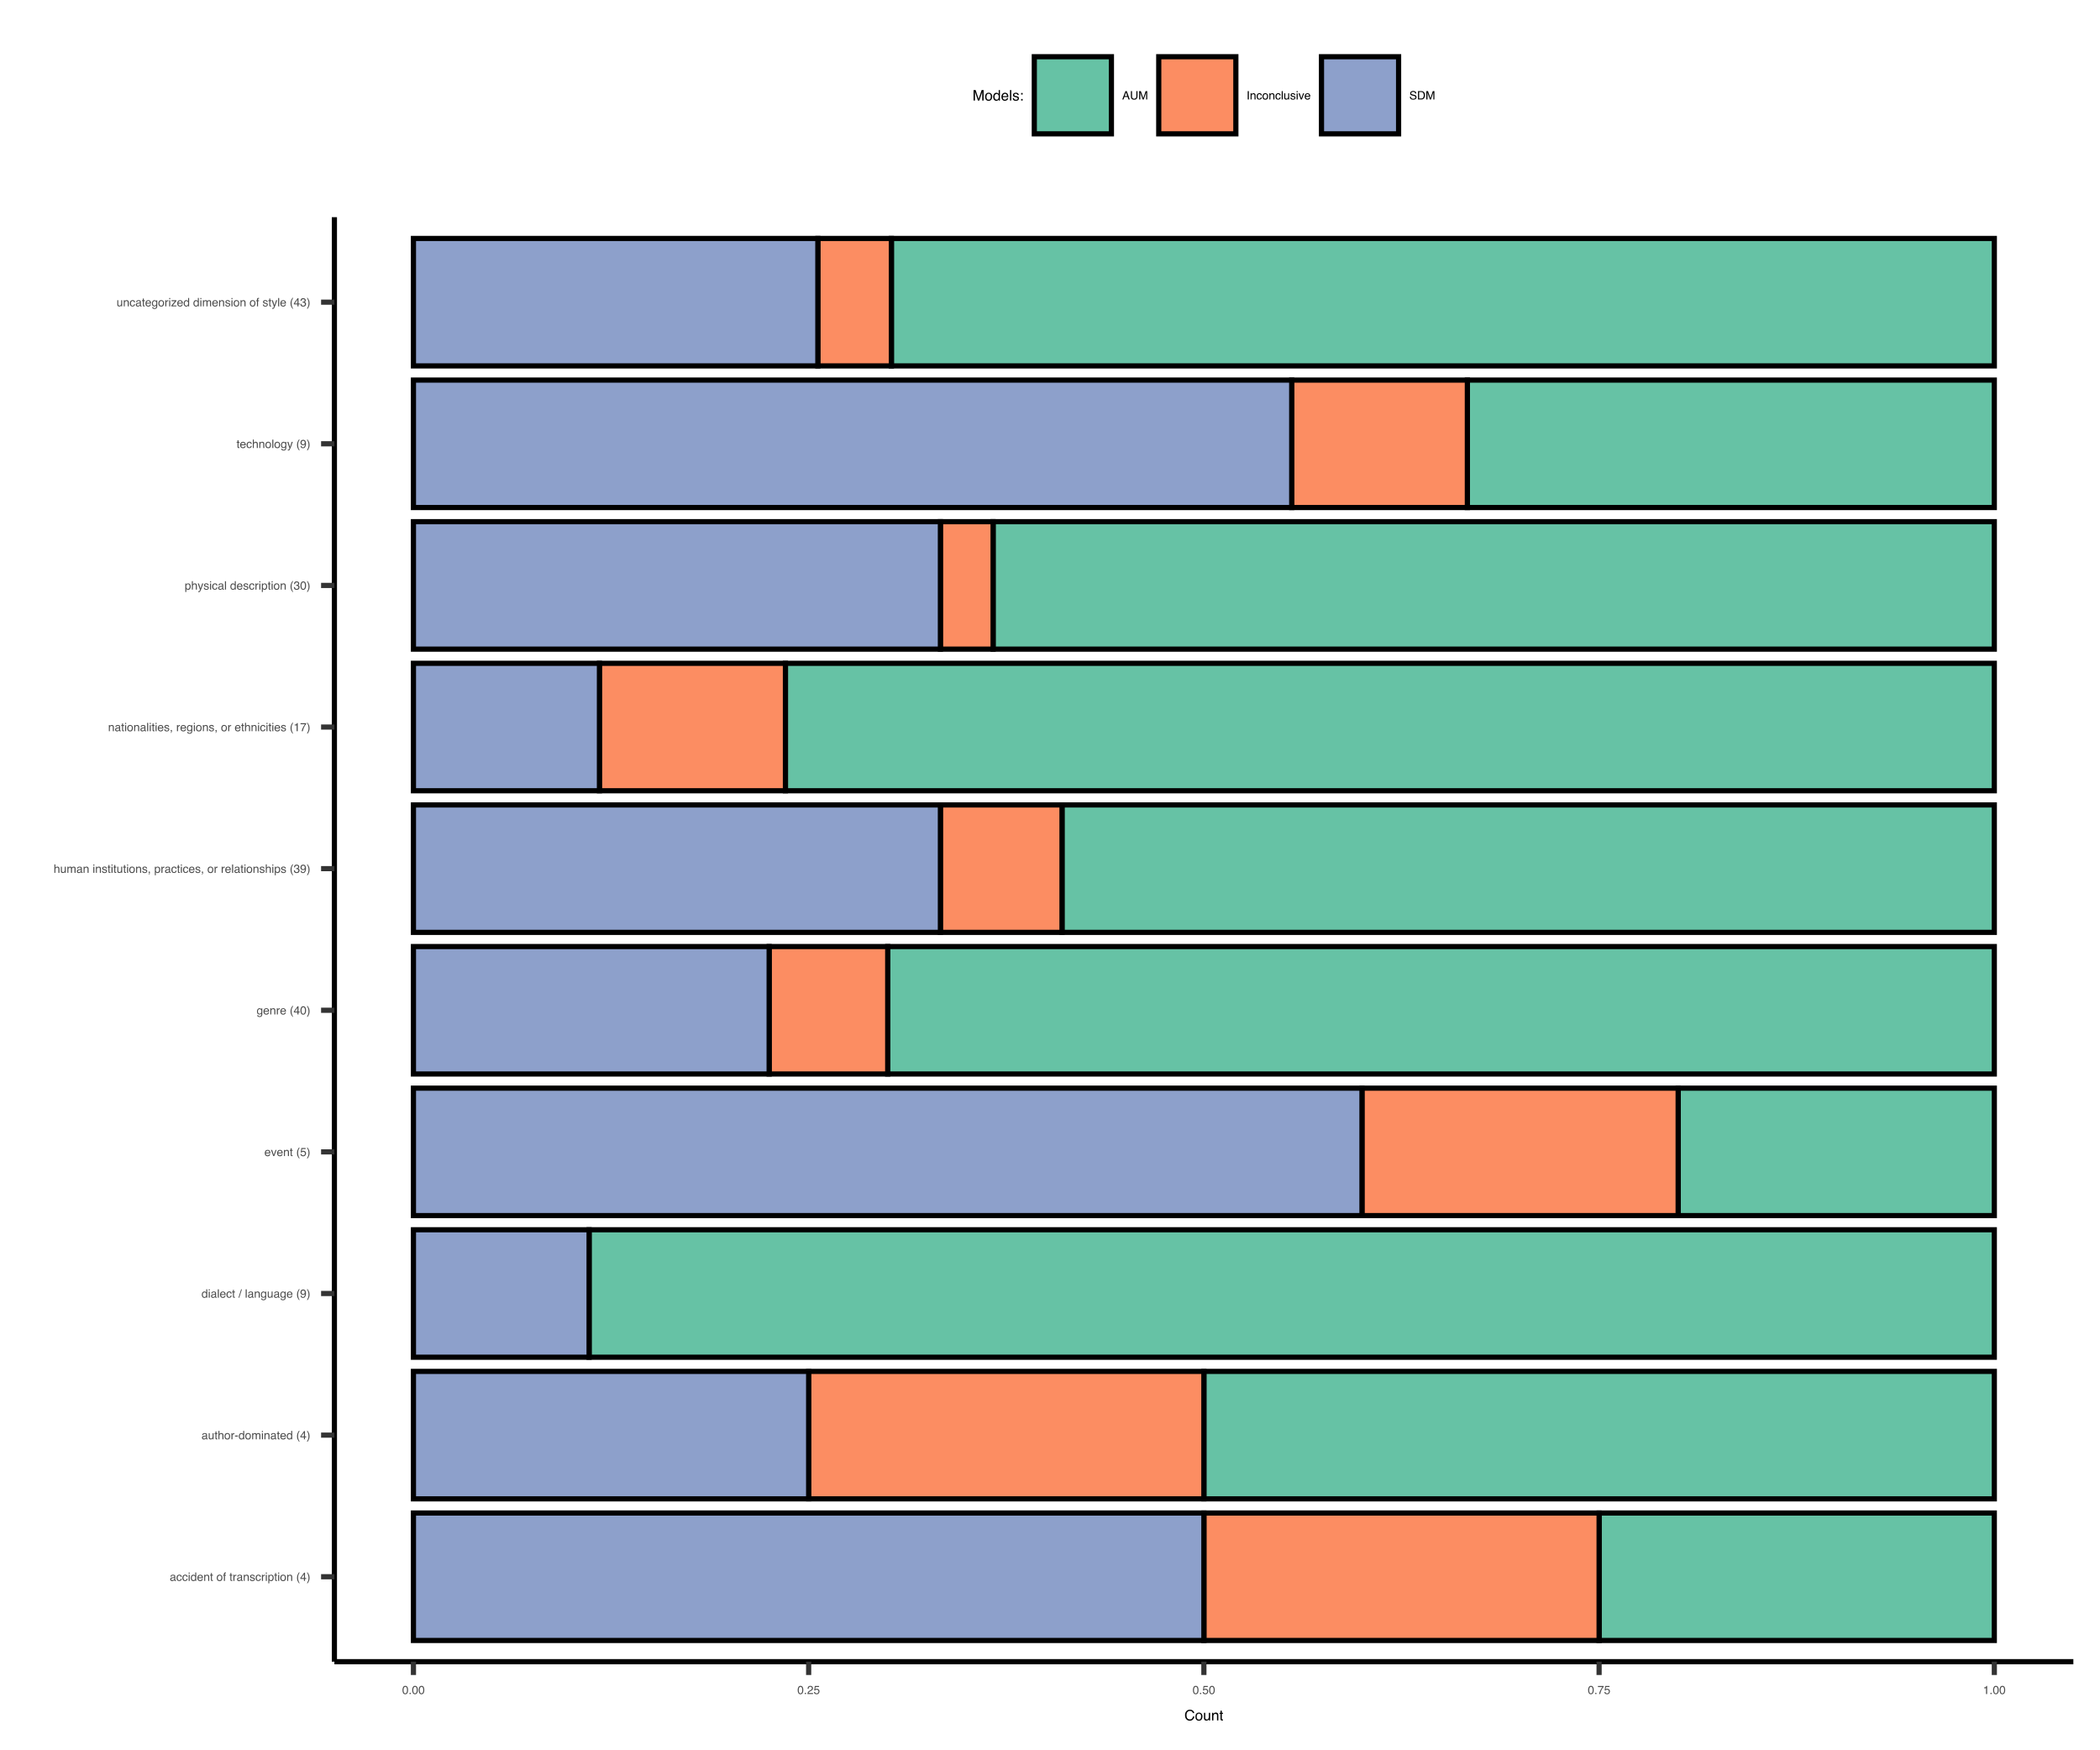 <?xml version="1.0" encoding="UTF-8"?>
<svg xmlns="http://www.w3.org/2000/svg" xmlns:xlink="http://www.w3.org/1999/xlink" width="432pt" height="360pt" viewBox="0 0 432 360" version="1.1">
<defs>
<g>
<symbol overflow="visible" id="glyph0-0">
<path style="stroke:none;" d="M 0.078 0 L 0.078 -1.719 L 1.453 -1.719 L 1.453 0 Z M 1.234 -0.219 L 1.234 -1.516 L 0.297 -1.516 L 0.297 -0.219 Z M 1.234 -0.219 "/>
</symbol>
<symbol overflow="visible" id="glyph0-1">
<path style="stroke:none;" d="M 0.312 -0.328 C 0.312 -0.273 0.332 -0.227 0.375 -0.188 C 0.426 -0.156 0.484 -0.141 0.547 -0.141 C 0.617 -0.141 0.691 -0.156 0.766 -0.188 C 0.879 -0.25 0.938 -0.344 0.938 -0.469 L 0.938 -0.641 C 0.906 -0.617 0.867 -0.602 0.828 -0.594 C 0.797 -0.582 0.758 -0.578 0.719 -0.578 L 0.594 -0.562 C 0.508 -0.551 0.453 -0.535 0.422 -0.516 C 0.348 -0.473 0.312 -0.41 0.312 -0.328 Z M 0.828 -0.766 C 0.879 -0.766 0.91 -0.785 0.922 -0.828 C 0.93 -0.848 0.938 -0.875 0.938 -0.906 C 0.938 -0.977 0.91 -1.031 0.859 -1.062 C 0.805 -1.094 0.734 -1.109 0.641 -1.109 C 0.535 -1.109 0.457 -1.078 0.406 -1.016 C 0.383 -0.984 0.367 -0.938 0.359 -0.875 L 0.156 -0.875 C 0.164 -1.031 0.219 -1.133 0.312 -1.188 C 0.406 -1.25 0.52 -1.281 0.656 -1.281 C 0.801 -1.281 0.922 -1.254 1.016 -1.203 C 1.098 -1.148 1.141 -1.062 1.141 -0.938 L 1.141 -0.219 C 1.141 -0.195 1.145 -0.176 1.156 -0.156 C 1.164 -0.145 1.188 -0.141 1.219 -0.141 C 1.227 -0.141 1.238 -0.141 1.25 -0.141 C 1.258 -0.141 1.27 -0.145 1.281 -0.156 L 1.281 0 C 1.25 0.008 1.223 0.016 1.203 0.016 C 1.191 0.023 1.172 0.031 1.141 0.031 C 1.066 0.031 1.016 0.004 0.984 -0.047 C 0.961 -0.078 0.953 -0.117 0.953 -0.172 C 0.898 -0.109 0.832 -0.055 0.75 -0.016 C 0.676 0.023 0.594 0.047 0.5 0.047 C 0.375 0.047 0.273 0.008 0.203 -0.062 C 0.129 -0.133 0.094 -0.223 0.094 -0.328 C 0.094 -0.441 0.129 -0.531 0.203 -0.594 C 0.273 -0.664 0.375 -0.707 0.5 -0.719 Z M 0.656 -1.281 Z M 0.656 -1.281 "/>
</symbol>
<symbol overflow="visible" id="glyph0-2">
<path style="stroke:none;" d="M 0.641 -1.297 C 0.785 -1.297 0.898 -1.258 0.984 -1.188 C 1.078 -1.125 1.129 -1.004 1.141 -0.828 L 0.938 -0.828 C 0.926 -0.91 0.895 -0.977 0.844 -1.031 C 0.801 -1.082 0.734 -1.109 0.641 -1.109 C 0.504 -1.109 0.406 -1.039 0.344 -0.906 C 0.312 -0.82 0.297 -0.719 0.297 -0.594 C 0.297 -0.469 0.32 -0.359 0.375 -0.266 C 0.426 -0.18 0.508 -0.141 0.625 -0.141 C 0.719 -0.141 0.785 -0.164 0.828 -0.219 C 0.879 -0.281 0.914 -0.352 0.938 -0.438 L 1.141 -0.438 C 1.117 -0.27 1.062 -0.148 0.969 -0.078 C 0.875 -0.004 0.754 0.031 0.609 0.031 C 0.441 0.031 0.305 -0.023 0.203 -0.141 C 0.109 -0.266 0.062 -0.414 0.062 -0.594 C 0.062 -0.812 0.113 -0.984 0.219 -1.109 C 0.332 -1.234 0.473 -1.297 0.641 -1.297 Z M 0.609 -1.281 Z M 0.609 -1.281 "/>
</symbol>
<symbol overflow="visible" id="glyph0-3">
<path style="stroke:none;" d="M 0.156 -1.25 L 0.375 -1.25 L 0.375 0 L 0.156 0 Z M 0.156 -1.719 L 0.375 -1.719 L 0.375 -1.484 L 0.156 -1.484 Z M 0.156 -1.719 "/>
</symbol>
<symbol overflow="visible" id="glyph0-4">
<path style="stroke:none;" d="M 0.281 -0.609 C 0.281 -0.473 0.305 -0.359 0.359 -0.266 C 0.422 -0.18 0.52 -0.141 0.656 -0.141 C 0.75 -0.141 0.828 -0.18 0.891 -0.266 C 0.953 -0.348 0.984 -0.469 0.984 -0.625 C 0.984 -0.781 0.953 -0.895 0.891 -0.969 C 0.828 -1.051 0.742 -1.094 0.641 -1.094 C 0.535 -1.094 0.445 -1.051 0.375 -0.969 C 0.312 -0.895 0.281 -0.773 0.281 -0.609 Z M 0.609 -1.281 C 0.703 -1.281 0.781 -1.258 0.844 -1.219 C 0.883 -1.195 0.93 -1.156 0.984 -1.094 L 0.984 -1.734 L 1.188 -1.734 L 1.188 0 L 0.984 0 L 0.984 -0.172 C 0.941 -0.098 0.883 -0.039 0.812 0 C 0.75 0.031 0.672 0.047 0.578 0.047 C 0.441 0.047 0.32 -0.008 0.219 -0.125 C 0.113 -0.25 0.062 -0.41 0.062 -0.609 C 0.062 -0.785 0.109 -0.941 0.203 -1.078 C 0.297 -1.211 0.43 -1.281 0.609 -1.281 Z M 0.609 -1.281 "/>
</symbol>
<symbol overflow="visible" id="glyph0-5">
<path style="stroke:none;" d="M 0.672 -1.281 C 0.766 -1.281 0.852 -1.258 0.938 -1.219 C 1.02 -1.176 1.082 -1.125 1.125 -1.062 C 1.164 -1 1.195 -0.926 1.219 -0.844 C 1.227 -0.781 1.234 -0.688 1.234 -0.562 L 0.312 -0.562 C 0.312 -0.438 0.336 -0.332 0.391 -0.25 C 0.453 -0.176 0.539 -0.141 0.656 -0.141 C 0.77 -0.141 0.859 -0.176 0.922 -0.25 C 0.961 -0.289 0.992 -0.336 1.016 -0.391 L 1.219 -0.391 C 1.207 -0.348 1.188 -0.297 1.156 -0.234 C 1.125 -0.18 1.094 -0.133 1.062 -0.094 C 1 -0.031 0.914 0.008 0.812 0.031 C 0.77 0.039 0.711 0.047 0.641 0.047 C 0.484 0.047 0.348 -0.008 0.234 -0.125 C 0.129 -0.238 0.078 -0.398 0.078 -0.609 C 0.078 -0.805 0.129 -0.969 0.234 -1.094 C 0.348 -1.219 0.492 -1.281 0.672 -1.281 Z M 1.016 -0.734 C 1.004 -0.816 0.984 -0.891 0.953 -0.953 C 0.898 -1.055 0.805 -1.109 0.672 -1.109 C 0.566 -1.109 0.484 -1.07 0.422 -1 C 0.359 -0.926 0.32 -0.836 0.312 -0.734 Z M 0.656 -1.281 Z M 0.656 -1.281 "/>
</symbol>
<symbol overflow="visible" id="glyph0-6">
<path style="stroke:none;" d="M 0.156 -1.266 L 0.359 -1.266 L 0.359 -1.078 C 0.41 -1.148 0.469 -1.203 0.531 -1.234 C 0.602 -1.266 0.68 -1.281 0.766 -1.281 C 0.941 -1.281 1.062 -1.219 1.125 -1.094 C 1.164 -1.031 1.188 -0.938 1.188 -0.812 L 1.188 0 L 0.969 0 L 0.969 -0.797 C 0.969 -0.867 0.957 -0.93 0.938 -0.984 C 0.895 -1.055 0.828 -1.094 0.734 -1.094 C 0.68 -1.094 0.641 -1.086 0.609 -1.078 C 0.547 -1.066 0.492 -1.035 0.453 -0.984 C 0.41 -0.941 0.383 -0.895 0.375 -0.844 C 0.363 -0.801 0.359 -0.738 0.359 -0.656 L 0.359 0 L 0.156 0 Z M 0.656 -1.281 Z M 0.656 -1.281 "/>
</symbol>
<symbol overflow="visible" id="glyph0-7">
<path style="stroke:none;" d="M 0.203 -1.609 L 0.406 -1.609 L 0.406 -1.266 L 0.609 -1.266 L 0.609 -1.078 L 0.406 -1.078 L 0.406 -0.266 C 0.406 -0.223 0.422 -0.191 0.453 -0.172 C 0.473 -0.16 0.5 -0.156 0.531 -0.156 C 0.539 -0.156 0.551 -0.156 0.562 -0.156 C 0.582 -0.164 0.598 -0.172 0.609 -0.172 L 0.609 0 C 0.586 0.008 0.562 0.016 0.531 0.016 C 0.508 0.016 0.484 0.016 0.453 0.016 C 0.348 0.016 0.281 -0.004 0.25 -0.047 C 0.219 -0.098 0.203 -0.164 0.203 -0.25 L 0.203 -1.078 L 0.031 -1.078 L 0.031 -1.266 L 0.203 -1.266 Z M 0.203 -1.609 "/>
</symbol>
<symbol overflow="visible" id="glyph0-8">
<path style="stroke:none;" d=""/>
</symbol>
<symbol overflow="visible" id="glyph0-9">
<path style="stroke:none;" d="M 0.656 -0.141 C 0.789 -0.141 0.883 -0.191 0.938 -0.297 C 0.988 -0.398 1.016 -0.52 1.016 -0.656 C 1.016 -0.77 1 -0.863 0.969 -0.938 C 0.906 -1.051 0.801 -1.109 0.656 -1.109 C 0.531 -1.109 0.438 -1.055 0.375 -0.953 C 0.312 -0.859 0.281 -0.742 0.281 -0.609 C 0.281 -0.473 0.312 -0.359 0.375 -0.266 C 0.438 -0.18 0.531 -0.141 0.656 -0.141 Z M 0.656 -1.297 C 0.82 -1.297 0.957 -1.238 1.062 -1.125 C 1.176 -1.02 1.234 -0.863 1.234 -0.656 C 1.234 -0.445 1.188 -0.273 1.094 -0.141 C 1 -0.016 0.848 0.047 0.641 0.047 C 0.461 0.047 0.32 -0.008 0.219 -0.125 C 0.113 -0.25 0.062 -0.41 0.062 -0.609 C 0.062 -0.816 0.113 -0.984 0.219 -1.109 C 0.332 -1.234 0.477 -1.297 0.656 -1.297 Z M 0.656 -1.281 Z M 0.656 -1.281 "/>
</symbol>
<symbol overflow="visible" id="glyph0-10">
<path style="stroke:none;" d="M 0.203 -1.453 C 0.211 -1.535 0.227 -1.598 0.25 -1.641 C 0.301 -1.711 0.398 -1.75 0.547 -1.75 C 0.555 -1.75 0.566 -1.75 0.578 -1.75 C 0.598 -1.75 0.613 -1.75 0.625 -1.75 L 0.625 -1.547 C 0.602 -1.555 0.586 -1.562 0.578 -1.562 C 0.566 -1.562 0.555 -1.562 0.547 -1.562 C 0.484 -1.562 0.445 -1.539 0.438 -1.5 C 0.426 -1.469 0.422 -1.383 0.422 -1.25 L 0.625 -1.25 L 0.625 -1.078 L 0.422 -1.078 L 0.422 0 L 0.203 0 L 0.203 -1.078 L 0.031 -1.078 L 0.031 -1.25 L 0.203 -1.25 Z M 0.203 -1.453 "/>
</symbol>
<symbol overflow="visible" id="glyph0-11">
<path style="stroke:none;" d="M 0.156 -1.266 L 0.359 -1.266 L 0.359 -1.047 C 0.379 -1.086 0.422 -1.133 0.484 -1.188 C 0.547 -1.25 0.617 -1.281 0.703 -1.281 C 0.703 -1.281 0.707 -1.281 0.719 -1.281 C 0.727 -1.281 0.742 -1.281 0.766 -1.281 L 0.766 -1.062 C 0.754 -1.062 0.742 -1.062 0.734 -1.062 C 0.723 -1.062 0.711 -1.062 0.703 -1.062 C 0.598 -1.062 0.516 -1.023 0.453 -0.953 C 0.398 -0.891 0.375 -0.812 0.375 -0.719 L 0.375 0 L 0.156 0 Z M 0.156 -1.266 "/>
</symbol>
<symbol overflow="visible" id="glyph0-12">
<path style="stroke:none;" d="M 0.281 -0.391 C 0.289 -0.316 0.305 -0.266 0.328 -0.234 C 0.379 -0.16 0.473 -0.125 0.609 -0.125 C 0.691 -0.125 0.758 -0.141 0.812 -0.172 C 0.875 -0.211 0.906 -0.27 0.906 -0.344 C 0.906 -0.395 0.879 -0.438 0.828 -0.469 C 0.805 -0.477 0.75 -0.492 0.656 -0.516 L 0.484 -0.562 C 0.379 -0.594 0.301 -0.625 0.25 -0.656 C 0.156 -0.707 0.109 -0.785 0.109 -0.891 C 0.109 -1.016 0.148 -1.113 0.234 -1.188 C 0.328 -1.258 0.445 -1.297 0.594 -1.297 C 0.781 -1.297 0.914 -1.238 1 -1.125 C 1.051 -1.051 1.078 -0.973 1.078 -0.891 L 0.875 -0.891 C 0.875 -0.941 0.859 -0.988 0.828 -1.031 C 0.773 -1.082 0.691 -1.109 0.578 -1.109 C 0.492 -1.109 0.43 -1.094 0.391 -1.062 C 0.348 -1.031 0.328 -0.988 0.328 -0.938 C 0.328 -0.883 0.352 -0.844 0.406 -0.812 C 0.438 -0.789 0.484 -0.773 0.547 -0.766 L 0.688 -0.719 C 0.844 -0.688 0.945 -0.656 1 -0.625 C 1.07 -0.562 1.109 -0.473 1.109 -0.359 C 1.109 -0.254 1.066 -0.16 0.984 -0.078 C 0.898 0.004 0.77 0.047 0.594 0.047 C 0.406 0.047 0.27 0.004 0.188 -0.078 C 0.113 -0.16 0.078 -0.266 0.078 -0.391 Z M 0.594 -1.281 Z M 0.594 -1.281 "/>
</symbol>
<symbol overflow="visible" id="glyph0-13">
<path style="stroke:none;" d="M 0.688 -0.141 C 0.781 -0.141 0.859 -0.18 0.922 -0.266 C 0.992 -0.348 1.031 -0.473 1.031 -0.641 C 1.031 -0.734 1.016 -0.816 0.984 -0.891 C 0.93 -1.035 0.832 -1.109 0.688 -1.109 C 0.539 -1.109 0.441 -1.035 0.391 -0.891 C 0.359 -0.805 0.344 -0.703 0.344 -0.578 C 0.344 -0.484 0.359 -0.406 0.391 -0.344 C 0.441 -0.207 0.539 -0.141 0.688 -0.141 Z M 0.141 -1.25 L 0.344 -1.25 L 0.344 -1.078 C 0.383 -1.141 0.43 -1.188 0.484 -1.219 C 0.555 -1.258 0.641 -1.281 0.734 -1.281 C 0.879 -1.281 1 -1.227 1.094 -1.125 C 1.195 -1.02 1.25 -0.863 1.25 -0.656 C 1.25 -0.383 1.176 -0.188 1.031 -0.062 C 0.938 0.008 0.832 0.047 0.719 0.047 C 0.625 0.047 0.539 0.023 0.469 -0.016 C 0.438 -0.047 0.395 -0.086 0.344 -0.141 L 0.344 0.5 L 0.141 0.5 Z M 0.141 -1.25 "/>
</symbol>
<symbol overflow="visible" id="glyph0-14">
<path style="stroke:none;" d="M 0.719 -1.75 C 0.594 -1.508 0.508 -1.336 0.469 -1.234 C 0.414 -1.055 0.391 -0.852 0.391 -0.625 C 0.391 -0.406 0.422 -0.203 0.484 -0.016 C 0.523 0.109 0.602 0.273 0.719 0.484 L 0.578 0.484 C 0.461 0.305 0.391 0.191 0.359 0.141 C 0.328 0.098 0.297 0.035 0.266 -0.047 C 0.223 -0.16 0.195 -0.285 0.188 -0.422 C 0.176 -0.492 0.172 -0.562 0.172 -0.625 C 0.172 -0.852 0.207 -1.055 0.281 -1.234 C 0.32 -1.348 0.414 -1.52 0.562 -1.75 Z M 0.719 -1.75 "/>
</symbol>
<symbol overflow="visible" id="glyph0-15">
<path style="stroke:none;" d="M 0.797 -0.594 L 0.797 -1.359 L 0.25 -0.594 Z M 0.797 0 L 0.797 -0.406 L 0.062 -0.406 L 0.062 -0.625 L 0.828 -1.688 L 1.016 -1.688 L 1.016 -0.594 L 1.266 -0.594 L 1.266 -0.406 L 1.016 -0.406 L 1.016 0 Z M 0.797 0 "/>
</symbol>
<symbol overflow="visible" id="glyph0-16">
<path style="stroke:none;" d="M 0.078 0.484 C 0.203 0.242 0.285 0.066 0.328 -0.047 C 0.379 -0.211 0.406 -0.406 0.406 -0.625 C 0.406 -0.852 0.375 -1.062 0.312 -1.25 C 0.27 -1.363 0.191 -1.531 0.078 -1.75 L 0.219 -1.75 C 0.344 -1.562 0.414 -1.441 0.438 -1.391 C 0.469 -1.348 0.5 -1.289 0.531 -1.219 C 0.562 -1.113 0.582 -1.016 0.594 -0.922 C 0.613 -0.828 0.625 -0.734 0.625 -0.641 C 0.625 -0.41 0.586 -0.207 0.516 -0.031 C 0.473 0.094 0.379 0.266 0.234 0.484 Z M 0.078 0.484 "/>
</symbol>
<symbol overflow="visible" id="glyph0-17">
<path style="stroke:none;" d="M 0.359 -1.266 L 0.359 -0.422 C 0.359 -0.359 0.367 -0.305 0.391 -0.266 C 0.43 -0.191 0.504 -0.156 0.609 -0.156 C 0.754 -0.156 0.852 -0.219 0.906 -0.344 C 0.938 -0.414 0.953 -0.516 0.953 -0.641 L 0.953 -1.266 L 1.156 -1.266 L 1.156 0 L 0.969 0 L 0.969 -0.188 C 0.938 -0.133 0.898 -0.094 0.859 -0.062 C 0.785 0 0.688 0.031 0.562 0.031 C 0.383 0.031 0.266 -0.023 0.203 -0.141 C 0.172 -0.203 0.156 -0.289 0.156 -0.406 L 0.156 -1.266 Z M 0.656 -1.281 Z M 0.656 -1.281 "/>
</symbol>
<symbol overflow="visible" id="glyph0-18">
<path style="stroke:none;" d="M 0.156 -1.734 L 0.359 -1.734 L 0.359 -1.094 C 0.41 -1.156 0.457 -1.195 0.5 -1.219 C 0.57 -1.258 0.656 -1.281 0.75 -1.281 C 0.938 -1.281 1.062 -1.219 1.125 -1.094 C 1.164 -1.031 1.188 -0.938 1.188 -0.812 L 1.188 0 L 0.969 0 L 0.969 -0.797 C 0.969 -0.891 0.953 -0.957 0.922 -1 C 0.891 -1.062 0.82 -1.094 0.719 -1.094 C 0.625 -1.094 0.539 -1.062 0.469 -1 C 0.395 -0.945 0.359 -0.836 0.359 -0.672 L 0.359 0 L 0.156 0 Z M 0.156 -1.734 "/>
</symbol>
<symbol overflow="visible" id="glyph0-19">
<path style="stroke:none;" d="M 0.094 -0.781 L 0.688 -0.781 L 0.688 -0.562 L 0.094 -0.562 Z M 0.094 -0.781 "/>
</symbol>
<symbol overflow="visible" id="glyph0-20">
<path style="stroke:none;" d="M 0.156 -1.266 L 0.359 -1.266 L 0.359 -1.078 C 0.41 -1.141 0.457 -1.188 0.5 -1.219 C 0.57 -1.258 0.648 -1.281 0.734 -1.281 C 0.836 -1.281 0.922 -1.258 0.984 -1.219 C 1.016 -1.188 1.047 -1.145 1.078 -1.094 C 1.117 -1.156 1.172 -1.203 1.234 -1.234 C 1.297 -1.266 1.367 -1.281 1.453 -1.281 C 1.617 -1.281 1.734 -1.223 1.797 -1.109 C 1.828 -1.035 1.844 -0.945 1.844 -0.844 L 1.844 0 L 1.625 0 L 1.625 -0.875 C 1.625 -0.957 1.602 -1.016 1.562 -1.047 C 1.52 -1.078 1.469 -1.094 1.406 -1.094 C 1.32 -1.094 1.25 -1.062 1.188 -1 C 1.133 -0.945 1.109 -0.859 1.109 -0.734 L 1.109 0 L 0.891 0 L 0.891 -0.828 C 0.891 -0.91 0.879 -0.973 0.859 -1.016 C 0.828 -1.066 0.77 -1.094 0.688 -1.094 C 0.602 -1.094 0.523 -1.062 0.453 -1 C 0.391 -0.938 0.359 -0.828 0.359 -0.672 L 0.359 0 L 0.156 0 Z M 0.156 -1.266 "/>
</symbol>
<symbol overflow="visible" id="glyph0-21">
<path style="stroke:none;" d="M 0.156 -1.719 L 0.375 -1.719 L 0.375 0 L 0.156 0 Z M 0.156 -1.719 "/>
</symbol>
<symbol overflow="visible" id="glyph0-22">
<path style="stroke:none;" d="M 0.547 -1.719 L 0.719 -1.719 L 0.172 0 L 0 0 Z M 0.547 -1.719 "/>
</symbol>
<symbol overflow="visible" id="glyph0-23">
<path style="stroke:none;" d="M 0.594 -1.281 C 0.695 -1.281 0.785 -1.254 0.859 -1.203 C 0.898 -1.18 0.941 -1.145 0.984 -1.094 L 0.984 -1.25 L 1.172 -1.25 L 1.172 -0.109 C 1.172 0.055 1.148 0.188 1.109 0.281 C 1.016 0.445 0.848 0.531 0.609 0.531 C 0.473 0.531 0.359 0.5 0.266 0.438 C 0.172 0.375 0.117 0.281 0.109 0.156 L 0.328 0.156 C 0.336 0.207 0.359 0.25 0.391 0.281 C 0.43 0.332 0.504 0.359 0.609 0.359 C 0.773 0.359 0.883 0.301 0.938 0.188 C 0.957 0.113 0.969 -0.004 0.969 -0.172 C 0.926 -0.109 0.875 -0.062 0.812 -0.031 C 0.758 0 0.68 0.016 0.578 0.016 C 0.441 0.016 0.32 -0.031 0.219 -0.125 C 0.125 -0.227 0.078 -0.391 0.078 -0.609 C 0.078 -0.816 0.125 -0.977 0.219 -1.094 C 0.32 -1.219 0.445 -1.281 0.594 -1.281 Z M 0.984 -0.641 C 0.984 -0.797 0.945 -0.91 0.875 -0.984 C 0.812 -1.055 0.734 -1.094 0.641 -1.094 C 0.492 -1.094 0.391 -1.023 0.328 -0.891 C 0.297 -0.805 0.281 -0.707 0.281 -0.594 C 0.281 -0.445 0.312 -0.336 0.375 -0.266 C 0.438 -0.191 0.516 -0.156 0.609 -0.156 C 0.754 -0.156 0.859 -0.223 0.922 -0.359 C 0.961 -0.441 0.984 -0.535 0.984 -0.641 Z M 0.625 -1.281 Z M 0.625 -1.281 "/>
</symbol>
<symbol overflow="visible" id="glyph0-24">
<path style="stroke:none;" d="M 0.312 -0.406 C 0.32 -0.289 0.367 -0.211 0.453 -0.172 C 0.492 -0.141 0.539 -0.125 0.594 -0.125 C 0.695 -0.125 0.785 -0.164 0.859 -0.25 C 0.93 -0.332 0.984 -0.504 1.016 -0.766 C 0.961 -0.691 0.898 -0.641 0.828 -0.609 C 0.766 -0.578 0.691 -0.562 0.609 -0.562 C 0.453 -0.562 0.32 -0.613 0.219 -0.719 C 0.125 -0.82 0.078 -0.953 0.078 -1.109 C 0.078 -1.266 0.125 -1.398 0.219 -1.516 C 0.312 -1.629 0.453 -1.688 0.641 -1.688 C 0.879 -1.688 1.047 -1.578 1.141 -1.359 C 1.191 -1.234 1.219 -1.078 1.219 -0.891 C 1.219 -0.691 1.188 -0.508 1.125 -0.344 C 1.02 -0.082 0.848 0.047 0.609 0.047 C 0.441 0.047 0.316 0.004 0.234 -0.078 C 0.148 -0.172 0.109 -0.281 0.109 -0.406 Z M 0.641 -0.75 C 0.723 -0.75 0.797 -0.773 0.859 -0.828 C 0.93 -0.891 0.969 -0.988 0.969 -1.125 C 0.969 -1.25 0.938 -1.336 0.875 -1.391 C 0.812 -1.453 0.734 -1.484 0.641 -1.484 C 0.535 -1.484 0.453 -1.445 0.391 -1.375 C 0.336 -1.312 0.312 -1.223 0.312 -1.109 C 0.312 -1.004 0.336 -0.914 0.391 -0.844 C 0.441 -0.781 0.523 -0.75 0.641 -0.75 Z M 0.641 -0.75 "/>
</symbol>
<symbol overflow="visible" id="glyph0-25">
<path style="stroke:none;" d="M 0.266 -1.266 L 0.594 -0.234 L 0.953 -1.266 L 1.172 -1.266 L 0.703 0 L 0.484 0 L 0.016 -1.266 Z M 0.266 -1.266 "/>
</symbol>
<symbol overflow="visible" id="glyph0-26">
<path style="stroke:none;" d="M 0.297 -0.422 C 0.305 -0.305 0.363 -0.223 0.469 -0.172 C 0.52 -0.148 0.578 -0.141 0.641 -0.141 C 0.766 -0.141 0.859 -0.18 0.922 -0.266 C 0.984 -0.348 1.016 -0.438 1.016 -0.531 C 1.016 -0.645 0.977 -0.734 0.906 -0.797 C 0.832 -0.859 0.742 -0.891 0.641 -0.891 C 0.566 -0.891 0.504 -0.875 0.453 -0.844 C 0.398 -0.82 0.359 -0.785 0.328 -0.734 L 0.141 -0.75 L 0.266 -1.656 L 1.141 -1.656 L 1.141 -1.453 L 0.422 -1.453 L 0.359 -0.984 C 0.391 -1.016 0.426 -1.035 0.469 -1.047 C 0.531 -1.078 0.602 -1.094 0.688 -1.094 C 0.844 -1.094 0.973 -1.039 1.078 -0.938 C 1.18 -0.844 1.234 -0.719 1.234 -0.562 C 1.234 -0.406 1.18 -0.266 1.078 -0.141 C 0.984 -0.016 0.832 0.047 0.625 0.047 C 0.477 0.047 0.352 0.008 0.25 -0.062 C 0.145 -0.145 0.086 -0.266 0.078 -0.422 Z M 0.297 -0.422 "/>
</symbol>
<symbol overflow="visible" id="glyph0-27">
<path style="stroke:none;" d="M 0.656 -1.688 C 0.875 -1.688 1.031 -1.594 1.125 -1.406 C 1.195 -1.27 1.234 -1.082 1.234 -0.844 C 1.234 -0.613 1.203 -0.426 1.141 -0.281 C 1.035 -0.062 0.875 0.047 0.656 0.047 C 0.445 0.047 0.297 -0.039 0.203 -0.219 C 0.117 -0.363 0.078 -0.562 0.078 -0.812 C 0.078 -1 0.102 -1.16 0.156 -1.297 C 0.238 -1.555 0.406 -1.688 0.656 -1.688 Z M 0.656 -0.141 C 0.758 -0.141 0.844 -0.188 0.906 -0.281 C 0.977 -0.383 1.016 -0.566 1.016 -0.828 C 1.016 -1.023 0.988 -1.18 0.938 -1.297 C 0.883 -1.422 0.789 -1.484 0.656 -1.484 C 0.539 -1.484 0.453 -1.426 0.391 -1.312 C 0.328 -1.195 0.297 -1.023 0.297 -0.797 C 0.297 -0.629 0.316 -0.492 0.359 -0.391 C 0.41 -0.223 0.508 -0.141 0.656 -0.141 Z M 0.656 -0.141 "/>
</symbol>
<symbol overflow="visible" id="glyph0-28">
<path style="stroke:none;" d="M 0.203 0.25 C 0.254 0.238 0.289 0.195 0.312 0.125 C 0.32 0.094 0.328 0.062 0.328 0.031 C 0.328 0.02 0.328 0.016 0.328 0.016 C 0.328 0.016 0.328 0.008 0.328 0 L 0.203 0 L 0.203 -0.25 L 0.453 -0.25 L 0.453 -0.016 C 0.453 0.078 0.43 0.156 0.391 0.219 C 0.359 0.289 0.297 0.336 0.203 0.359 Z M 0.203 0.25 "/>
</symbol>
<symbol overflow="visible" id="glyph0-29">
<path style="stroke:none;" d="M 0.625 0.047 C 0.426 0.047 0.281 -0.004 0.188 -0.109 C 0.102 -0.223 0.062 -0.359 0.062 -0.516 L 0.281 -0.516 C 0.289 -0.41 0.312 -0.332 0.344 -0.281 C 0.395 -0.188 0.492 -0.141 0.641 -0.141 C 0.742 -0.141 0.828 -0.172 0.891 -0.234 C 0.961 -0.297 1 -0.375 1 -0.469 C 1 -0.582 0.961 -0.66 0.891 -0.703 C 0.828 -0.754 0.734 -0.781 0.609 -0.781 C 0.586 -0.781 0.57 -0.781 0.562 -0.781 C 0.551 -0.781 0.535 -0.781 0.516 -0.781 L 0.516 -0.969 C 0.535 -0.957 0.551 -0.953 0.562 -0.953 C 0.582 -0.953 0.602 -0.953 0.625 -0.953 C 0.695 -0.953 0.758 -0.969 0.812 -1 C 0.906 -1.039 0.953 -1.117 0.953 -1.234 C 0.953 -1.316 0.922 -1.379 0.859 -1.422 C 0.797 -1.461 0.727 -1.484 0.656 -1.484 C 0.508 -1.484 0.41 -1.438 0.359 -1.344 C 0.328 -1.301 0.312 -1.227 0.312 -1.125 L 0.094 -1.125 C 0.094 -1.25 0.117 -1.359 0.172 -1.453 C 0.254 -1.609 0.406 -1.688 0.625 -1.688 C 0.801 -1.688 0.938 -1.645 1.031 -1.562 C 1.125 -1.488 1.172 -1.379 1.172 -1.234 C 1.172 -1.129 1.141 -1.047 1.078 -0.984 C 1.047 -0.941 1.004 -0.91 0.953 -0.891 C 1.035 -0.867 1.102 -0.82 1.156 -0.75 C 1.207 -0.688 1.234 -0.602 1.234 -0.5 C 1.234 -0.332 1.18 -0.195 1.078 -0.094 C 0.973 0 0.82 0.047 0.625 0.047 Z M 0.625 0.047 "/>
</symbol>
<symbol overflow="visible" id="glyph0-30">
<path style="stroke:none;" d="M 0.234 -1.188 L 0.234 -1.359 C 0.379 -1.367 0.484 -1.391 0.547 -1.422 C 0.609 -1.461 0.656 -1.547 0.688 -1.672 L 0.859 -1.672 L 0.859 0 L 0.625 0 L 0.625 -1.188 Z M 0.234 -1.188 "/>
</symbol>
<symbol overflow="visible" id="glyph0-31">
<path style="stroke:none;" d="M 1.266 -1.656 L 1.266 -1.469 C 1.203 -1.414 1.125 -1.32 1.031 -1.188 C 0.945 -1.062 0.875 -0.926 0.812 -0.781 C 0.738 -0.633 0.688 -0.5 0.656 -0.375 C 0.625 -0.301 0.594 -0.176 0.562 0 L 0.328 0 C 0.379 -0.32 0.5 -0.641 0.688 -0.953 C 0.789 -1.141 0.898 -1.301 1.016 -1.438 L 0.094 -1.438 L 0.094 -1.656 Z M 1.266 -1.656 "/>
</symbol>
<symbol overflow="visible" id="glyph0-32">
<path style="stroke:none;" d="M 0.938 -1.266 L 1.172 -1.266 C 1.141 -1.18 1.07 -0.992 0.969 -0.703 C 0.895 -0.484 0.832 -0.305 0.781 -0.172 C 0.656 0.141 0.566 0.332 0.516 0.406 C 0.473 0.477 0.391 0.516 0.266 0.516 C 0.234 0.516 0.207 0.516 0.188 0.516 C 0.176 0.516 0.16 0.508 0.141 0.5 L 0.141 0.312 C 0.172 0.32 0.195 0.328 0.219 0.328 C 0.238 0.328 0.254 0.328 0.266 0.328 C 0.305 0.328 0.332 0.32 0.344 0.312 C 0.363 0.301 0.379 0.285 0.391 0.266 C 0.398 0.254 0.414 0.219 0.438 0.156 C 0.457 0.102 0.473 0.062 0.484 0.031 L 0.031 -1.266 L 0.266 -1.266 L 0.609 -0.234 Z M 0.594 -1.281 Z M 0.594 -1.281 "/>
</symbol>
<symbol overflow="visible" id="glyph0-33">
<path style="stroke:none;" d="M 0.062 -0.172 L 0.812 -1.062 L 0.109 -1.062 L 0.109 -1.266 L 1.094 -1.266 L 1.094 -1.078 L 0.344 -0.188 L 1.109 -0.188 L 1.109 0 L 0.062 0 Z M 0.609 -1.281 Z M 0.609 -1.281 "/>
</symbol>
<symbol overflow="visible" id="glyph0-34">
<path style="stroke:none;" d="M 0.203 -0.25 L 0.453 -0.25 L 0.453 0 L 0.203 0 Z M 0.203 -0.25 "/>
</symbol>
<symbol overflow="visible" id="glyph0-35">
<path style="stroke:none;" d="M 0.078 0 C 0.086 -0.145 0.117 -0.27 0.172 -0.375 C 0.223 -0.488 0.32 -0.586 0.469 -0.672 L 0.703 -0.797 C 0.797 -0.859 0.863 -0.91 0.906 -0.953 C 0.969 -1.016 1 -1.086 1 -1.172 C 1 -1.273 0.969 -1.352 0.906 -1.406 C 0.852 -1.469 0.781 -1.5 0.688 -1.5 C 0.539 -1.5 0.438 -1.441 0.375 -1.328 C 0.352 -1.266 0.336 -1.18 0.328 -1.078 L 0.109 -1.078 C 0.117 -1.234 0.148 -1.352 0.203 -1.438 C 0.285 -1.602 0.445 -1.688 0.688 -1.688 C 0.875 -1.688 1.008 -1.633 1.094 -1.531 C 1.188 -1.426 1.234 -1.312 1.234 -1.188 C 1.234 -1.051 1.188 -0.938 1.094 -0.844 C 1.039 -0.781 0.941 -0.711 0.797 -0.641 L 0.641 -0.547 C 0.566 -0.504 0.504 -0.461 0.453 -0.422 C 0.379 -0.359 0.332 -0.285 0.312 -0.203 L 1.234 -0.203 L 1.234 0 Z M 0.078 0 "/>
</symbol>
<symbol overflow="visible" id="glyph0-36">
<path style="stroke:none;" d="M 1.062 -0.703 L 0.812 -1.469 L 0.531 -0.703 Z M 0.688 -1.719 L 0.953 -1.719 L 1.578 0 L 1.312 0 L 1.141 -0.516 L 0.469 -0.516 L 0.281 0 L 0.031 0 Z M 0.688 -1.719 "/>
</symbol>
<symbol overflow="visible" id="glyph0-37">
<path style="stroke:none;" d="M 0.438 -1.719 L 0.438 -0.656 C 0.438 -0.531 0.457 -0.426 0.5 -0.344 C 0.57 -0.219 0.691 -0.156 0.859 -0.156 C 1.055 -0.156 1.191 -0.223 1.266 -0.359 C 1.305 -0.43 1.328 -0.531 1.328 -0.656 L 1.328 -1.719 L 1.562 -1.719 L 1.562 -0.75 C 1.562 -0.539 1.531 -0.379 1.469 -0.266 C 1.363 -0.055 1.164 0.047 0.875 0.047 C 0.582 0.047 0.383 -0.055 0.281 -0.266 C 0.227 -0.379 0.203 -0.539 0.203 -0.75 L 0.203 -1.719 Z M 0.875 -1.719 Z M 0.875 -1.719 "/>
</symbol>
<symbol overflow="visible" id="glyph0-38">
<path style="stroke:none;" d="M 0.172 -1.719 L 0.516 -1.719 L 1.016 -0.266 L 1.5 -1.719 L 1.828 -1.719 L 1.828 0 L 1.609 0 L 1.609 -1.016 C 1.609 -1.055 1.609 -1.113 1.609 -1.188 C 1.609 -1.27 1.609 -1.359 1.609 -1.453 L 1.125 0 L 0.891 0 L 0.391 -1.453 L 0.391 -1.406 C 0.391 -1.363 0.391 -1.297 0.391 -1.203 C 0.398 -1.117 0.406 -1.055 0.406 -1.016 L 0.406 0 L 0.172 0 Z M 0.172 -1.719 "/>
</symbol>
<symbol overflow="visible" id="glyph0-39">
<path style="stroke:none;" d="M 0.234 -1.719 L 0.469 -1.719 L 0.469 0 L 0.234 0 Z M 0.234 -1.719 "/>
</symbol>
<symbol overflow="visible" id="glyph0-40">
<path style="stroke:none;" d="M 0.344 -0.562 C 0.344 -0.457 0.363 -0.375 0.406 -0.312 C 0.477 -0.195 0.613 -0.141 0.812 -0.141 C 0.906 -0.141 0.988 -0.156 1.062 -0.188 C 1.195 -0.227 1.266 -0.312 1.266 -0.438 C 1.266 -0.539 1.234 -0.609 1.172 -0.641 C 1.117 -0.68 1.023 -0.719 0.891 -0.75 L 0.656 -0.797 C 0.508 -0.836 0.406 -0.879 0.344 -0.922 C 0.227 -0.984 0.172 -1.086 0.172 -1.234 C 0.172 -1.391 0.223 -1.516 0.328 -1.609 C 0.441 -1.711 0.598 -1.766 0.797 -1.766 C 0.973 -1.766 1.125 -1.719 1.25 -1.625 C 1.375 -1.539 1.438 -1.406 1.438 -1.219 L 1.219 -1.219 C 1.207 -1.312 1.18 -1.383 1.141 -1.438 C 1.078 -1.52 0.957 -1.562 0.781 -1.562 C 0.645 -1.562 0.547 -1.531 0.484 -1.469 C 0.422 -1.414 0.391 -1.352 0.391 -1.281 C 0.391 -1.195 0.426 -1.133 0.5 -1.094 C 0.551 -1.07 0.656 -1.039 0.812 -1 L 1.062 -0.938 C 1.176 -0.914 1.266 -0.879 1.328 -0.828 C 1.43 -0.754 1.484 -0.641 1.484 -0.484 C 1.484 -0.297 1.414 -0.16 1.281 -0.078 C 1.145 0.004 0.984 0.047 0.797 0.047 C 0.586 0.047 0.422 -0.004 0.297 -0.109 C 0.172 -0.223 0.109 -0.375 0.109 -0.562 Z M 0.812 -1.766 Z M 0.812 -1.766 "/>
</symbol>
<symbol overflow="visible" id="glyph0-41">
<path style="stroke:none;" d="M 0.844 -0.203 C 0.926 -0.203 0.992 -0.207 1.047 -0.219 C 1.129 -0.25 1.203 -0.312 1.266 -0.406 C 1.305 -0.469 1.336 -0.555 1.359 -0.672 C 1.367 -0.734 1.375 -0.789 1.375 -0.844 C 1.375 -1.062 1.332 -1.227 1.25 -1.344 C 1.164 -1.469 1.031 -1.531 0.844 -1.531 L 0.422 -1.531 L 0.422 -0.203 Z M 0.188 -1.719 L 0.891 -1.719 C 1.129 -1.719 1.312 -1.633 1.438 -1.469 C 1.562 -1.32 1.625 -1.129 1.625 -0.891 C 1.625 -0.703 1.586 -0.535 1.516 -0.391 C 1.391 -0.129 1.18 0 0.891 0 L 0.188 0 Z M 0.188 -1.719 "/>
</symbol>
<symbol overflow="visible" id="glyph1-0">
<path style="stroke:none;" d="M 0.094 0 L 0.094 -2.156 L 1.812 -2.156 L 1.812 0 Z M 1.531 -0.266 L 1.531 -1.875 L 0.359 -1.875 L 0.359 -0.266 Z M 1.531 -0.266 "/>
</symbol>
<symbol overflow="visible" id="glyph1-1">
<path style="stroke:none;" d="M 1.141 -2.203 C 1.41 -2.203 1.617 -2.129 1.766 -1.984 C 1.922 -1.848 2.004 -1.688 2.016 -1.5 L 1.734 -1.5 C 1.703 -1.645 1.641 -1.754 1.547 -1.828 C 1.453 -1.91 1.316 -1.953 1.141 -1.953 C 0.93 -1.953 0.758 -1.879 0.625 -1.734 C 0.488 -1.586 0.422 -1.359 0.422 -1.047 C 0.422 -0.797 0.477 -0.594 0.594 -0.438 C 0.719 -0.281 0.895 -0.203 1.125 -0.203 C 1.344 -0.203 1.508 -0.285 1.625 -0.453 C 1.688 -0.535 1.727 -0.648 1.75 -0.797 L 2.047 -0.797 C 2.016 -0.566 1.926 -0.375 1.781 -0.219 C 1.613 -0.031 1.383 0.062 1.094 0.062 C 0.844 0.062 0.633 -0.016 0.469 -0.172 C 0.238 -0.367 0.125 -0.676 0.125 -1.094 C 0.125 -1.414 0.211 -1.676 0.391 -1.875 C 0.566 -2.094 0.816 -2.203 1.141 -2.203 Z M 1.078 -2.203 Z M 1.078 -2.203 "/>
</symbol>
<symbol overflow="visible" id="glyph1-2">
<path style="stroke:none;" d="M 0.812 -0.172 C 0.988 -0.172 1.109 -0.234 1.172 -0.359 C 1.234 -0.492 1.266 -0.645 1.266 -0.812 C 1.266 -0.957 1.242 -1.078 1.203 -1.172 C 1.129 -1.316 1 -1.391 0.812 -1.391 C 0.656 -1.391 0.539 -1.328 0.469 -1.203 C 0.395 -1.078 0.359 -0.926 0.359 -0.75 C 0.359 -0.582 0.395 -0.441 0.469 -0.328 C 0.539 -0.223 0.656 -0.172 0.812 -0.172 Z M 0.828 -1.609 C 1.023 -1.609 1.191 -1.539 1.328 -1.406 C 1.473 -1.27 1.547 -1.07 1.547 -0.812 C 1.547 -0.562 1.484 -0.352 1.359 -0.188 C 1.234 -0.02 1.047 0.062 0.797 0.062 C 0.578 0.062 0.406 -0.008 0.281 -0.156 C 0.156 -0.301 0.094 -0.5 0.094 -0.75 C 0.094 -1.008 0.156 -1.219 0.281 -1.375 C 0.414 -1.531 0.598 -1.609 0.828 -1.609 Z M 0.812 -1.609 Z M 0.812 -1.609 "/>
</symbol>
<symbol overflow="visible" id="glyph1-3">
<path style="stroke:none;" d="M 0.453 -1.562 L 0.453 -0.531 C 0.453 -0.445 0.469 -0.379 0.5 -0.328 C 0.539 -0.234 0.625 -0.188 0.75 -0.188 C 0.938 -0.188 1.062 -0.27 1.125 -0.438 C 1.164 -0.52 1.188 -0.641 1.188 -0.797 L 1.188 -1.562 L 1.453 -1.562 L 1.453 0 L 1.203 0 L 1.203 -0.234 C 1.172 -0.172 1.129 -0.117 1.078 -0.078 C 0.973 0.004 0.848 0.047 0.703 0.047 C 0.484 0.047 0.332 -0.031 0.25 -0.188 C 0.207 -0.258 0.188 -0.363 0.188 -0.5 L 0.188 -1.562 Z M 0.812 -1.609 Z M 0.812 -1.609 "/>
</symbol>
<symbol overflow="visible" id="glyph1-4">
<path style="stroke:none;" d="M 0.188 -1.562 L 0.438 -1.562 L 0.438 -1.344 C 0.52 -1.438 0.598 -1.504 0.672 -1.547 C 0.754 -1.586 0.848 -1.609 0.953 -1.609 C 1.18 -1.609 1.332 -1.531 1.406 -1.375 C 1.445 -1.289 1.469 -1.164 1.469 -1 L 1.469 0 L 1.203 0 L 1.203 -0.984 C 1.203 -1.078 1.188 -1.156 1.156 -1.219 C 1.113 -1.312 1.031 -1.359 0.906 -1.359 C 0.844 -1.359 0.789 -1.352 0.75 -1.344 C 0.676 -1.32 0.613 -1.281 0.562 -1.219 C 0.52 -1.164 0.488 -1.109 0.469 -1.047 C 0.457 -0.992 0.453 -0.922 0.453 -0.828 L 0.453 0 L 0.188 0 Z M 0.812 -1.609 Z M 0.812 -1.609 "/>
</symbol>
<symbol overflow="visible" id="glyph1-5">
<path style="stroke:none;" d="M 0.25 -2 L 0.516 -2 L 0.516 -1.562 L 0.766 -1.562 L 0.766 -1.359 L 0.516 -1.359 L 0.516 -0.328 C 0.516 -0.273 0.531 -0.238 0.562 -0.219 C 0.582 -0.207 0.617 -0.203 0.672 -0.203 C 0.68 -0.203 0.691 -0.203 0.703 -0.203 C 0.723 -0.203 0.742 -0.203 0.766 -0.203 L 0.766 0 C 0.734 0.008 0.703 0.016 0.672 0.016 C 0.641 0.023 0.602 0.031 0.562 0.031 C 0.438 0.031 0.352 0 0.312 -0.062 C 0.27 -0.133 0.25 -0.219 0.25 -0.312 L 0.25 -1.359 L 0.031 -1.359 L 0.031 -1.562 L 0.25 -1.562 Z M 0.25 -2 "/>
</symbol>
<symbol overflow="visible" id="glyph1-6">
<path style="stroke:none;" d="M 0.219 -2.156 L 0.641 -2.156 L 1.25 -0.328 L 1.875 -2.156 L 2.281 -2.156 L 2.281 0 L 2 0 L 2 -1.266 C 2 -1.316 2 -1.391 2 -1.484 C 2.008 -1.586 2.016 -1.695 2.016 -1.812 L 1.406 0 L 1.109 0 L 0.5 -1.812 L 0.5 -1.75 C 0.5 -1.695 0.5 -1.613 0.5 -1.5 C 0.5 -1.395 0.5 -1.316 0.5 -1.266 L 0.5 0 L 0.219 0 Z M 0.219 -2.156 "/>
</symbol>
<symbol overflow="visible" id="glyph1-7">
<path style="stroke:none;" d="M 0.359 -0.766 C 0.359 -0.598 0.395 -0.457 0.469 -0.344 C 0.539 -0.227 0.656 -0.172 0.812 -0.172 C 0.938 -0.172 1.035 -0.223 1.109 -0.328 C 1.191 -0.43 1.234 -0.582 1.234 -0.781 C 1.234 -0.977 1.191 -1.125 1.109 -1.219 C 1.023 -1.312 0.926 -1.359 0.812 -1.359 C 0.676 -1.359 0.566 -1.305 0.484 -1.203 C 0.398 -1.109 0.359 -0.961 0.359 -0.766 Z M 0.75 -1.594 C 0.875 -1.594 0.977 -1.566 1.062 -1.516 C 1.102 -1.492 1.156 -1.441 1.219 -1.359 L 1.219 -2.156 L 1.469 -2.156 L 1.469 0 L 1.234 0 L 1.234 -0.219 C 1.172 -0.125 1.098 -0.051 1.016 0 C 0.93 0.039 0.836 0.062 0.734 0.062 C 0.555 0.062 0.398 -0.008 0.266 -0.156 C 0.141 -0.312 0.078 -0.508 0.078 -0.75 C 0.078 -0.977 0.133 -1.176 0.25 -1.344 C 0.375 -1.508 0.539 -1.594 0.75 -1.594 Z M 0.75 -1.594 "/>
</symbol>
<symbol overflow="visible" id="glyph1-8">
<path style="stroke:none;" d="M 0.844 -1.609 C 0.957 -1.609 1.066 -1.582 1.172 -1.531 C 1.273 -1.477 1.352 -1.41 1.406 -1.328 C 1.457 -1.242 1.492 -1.148 1.516 -1.047 C 1.523 -0.973 1.531 -0.859 1.531 -0.703 L 0.391 -0.703 C 0.391 -0.547 0.426 -0.414 0.5 -0.312 C 0.57 -0.219 0.68 -0.172 0.828 -0.172 C 0.961 -0.172 1.07 -0.219 1.156 -0.312 C 1.207 -0.363 1.238 -0.426 1.25 -0.5 L 1.516 -0.5 C 1.504 -0.438 1.477 -0.367 1.438 -0.297 C 1.406 -0.223 1.363 -0.164 1.312 -0.125 C 1.238 -0.051 1.141 0 1.016 0.031 C 0.953 0.051 0.883 0.062 0.812 0.062 C 0.613 0.062 0.445 -0.008 0.312 -0.156 C 0.176 -0.301 0.109 -0.5 0.109 -0.75 C 0.109 -1 0.176 -1.203 0.312 -1.359 C 0.445 -1.523 0.625 -1.609 0.844 -1.609 Z M 1.266 -0.906 C 1.254 -1.02 1.227 -1.113 1.188 -1.188 C 1.113 -1.312 0.992 -1.375 0.828 -1.375 C 0.711 -1.375 0.613 -1.328 0.531 -1.234 C 0.445 -1.148 0.398 -1.039 0.391 -0.906 Z M 0.828 -1.609 Z M 0.828 -1.609 "/>
</symbol>
<symbol overflow="visible" id="glyph1-9">
<path style="stroke:none;" d="M 0.203 -2.156 L 0.469 -2.156 L 0.469 0 L 0.203 0 Z M 0.203 -2.156 "/>
</symbol>
<symbol overflow="visible" id="glyph1-10">
<path style="stroke:none;" d="M 0.344 -0.5 C 0.352 -0.406 0.379 -0.336 0.422 -0.297 C 0.484 -0.203 0.598 -0.156 0.766 -0.156 C 0.859 -0.156 0.941 -0.176 1.016 -0.219 C 1.086 -0.27 1.125 -0.336 1.125 -0.422 C 1.125 -0.492 1.098 -0.547 1.047 -0.578 C 1.004 -0.598 0.926 -0.625 0.812 -0.656 L 0.609 -0.703 C 0.473 -0.734 0.375 -0.77 0.312 -0.812 C 0.195 -0.883 0.141 -0.984 0.141 -1.109 C 0.141 -1.254 0.191 -1.375 0.297 -1.469 C 0.41 -1.562 0.555 -1.609 0.734 -1.609 C 0.973 -1.609 1.145 -1.539 1.25 -1.406 C 1.312 -1.312 1.344 -1.219 1.344 -1.125 L 1.094 -1.125 C 1.082 -1.176 1.062 -1.227 1.031 -1.281 C 0.969 -1.352 0.863 -1.391 0.719 -1.391 C 0.613 -1.391 0.535 -1.367 0.484 -1.328 C 0.43 -1.285 0.406 -1.234 0.406 -1.172 C 0.406 -1.109 0.441 -1.055 0.516 -1.016 C 0.547 -0.984 0.602 -0.961 0.688 -0.953 L 0.859 -0.906 C 1.047 -0.863 1.172 -0.816 1.234 -0.766 C 1.336 -0.703 1.391 -0.598 1.391 -0.453 C 1.391 -0.316 1.336 -0.195 1.234 -0.094 C 1.129 0.008 0.969 0.062 0.75 0.062 C 0.52 0.062 0.352 0.008 0.25 -0.094 C 0.156 -0.207 0.102 -0.344 0.094 -0.5 Z M 0.734 -1.609 Z M 0.734 -1.609 "/>
</symbol>
<symbol overflow="visible" id="glyph1-11">
<path style="stroke:none;" d="M 0.328 -1.547 L 0.641 -1.547 L 0.641 -1.234 L 0.328 -1.234 Z M 0.328 -0.312 L 0.641 -0.312 L 0.641 0 L 0.328 0 Z M 0.328 -0.312 "/>
</symbol>
</g>
<clipPath id="clip1">
  <path d="M 68.789 44.676 L 426.52 44.676 L 426.52 341.781 L 68.789 341.781 Z M 68.789 44.676 "/>
</clipPath>
</defs>
<g id="surface39">
<rect x="0" y="0" width="432" height="360" style="fill:rgb(100%,100%,100%);fill-opacity:1;stroke:none;"/>
<rect x="0" y="0" width="432" height="360" style="fill:rgb(100%,100%,100%);fill-opacity:1;stroke:none;"/>
<path style="fill:none;stroke-width:1.067;stroke-linecap:round;stroke-linejoin:round;stroke:rgb(100%,100%,100%);stroke-opacity:1;stroke-miterlimit:10;" d="M 0 360 L 432 360 L 432 0 L 0 0 Z M 0 360 "/>
<g clip-path="url(#clip1)" clip-rule="nonzero">
<path style=" stroke:none;fill-rule:nonzero;fill:rgb(100%,100%,100%);fill-opacity:1;" d="M 68.789 341.781 L 426.52 341.781 L 426.52 44.676 L 68.789 44.676 Z M 68.789 341.781 "/>
</g>
<path style="fill-rule:nonzero;fill:rgb(40%,76.078%,64.706%);fill-opacity:1;stroke-width:1.067;stroke-linecap:square;stroke-linejoin:miter;stroke:rgb(0%,0%,0%);stroke-opacity:1;stroke-miterlimit:10;" d="M 328.957 337.414 L 410.258 337.414 L 410.258 311.199 L 328.957 311.199 Z M 328.957 337.414 "/>
<path style="fill-rule:nonzero;fill:rgb(98.824%,55.294%,38.431%);fill-opacity:1;stroke-width:1.067;stroke-linecap:square;stroke-linejoin:miter;stroke:rgb(0%,0%,0%);stroke-opacity:1;stroke-miterlimit:10;" d="M 247.656 337.414 L 328.957 337.414 L 328.957 311.199 L 247.656 311.199 Z M 247.656 337.414 "/>
<path style="fill-rule:nonzero;fill:rgb(55.294%,62.745%,79.608%);fill-opacity:1;stroke-width:1.067;stroke-linecap:square;stroke-linejoin:miter;stroke:rgb(0%,0%,0%);stroke-opacity:1;stroke-miterlimit:10;" d="M 85.051 337.414 L 247.656 337.414 L 247.656 311.199 L 85.051 311.199 Z M 85.051 337.414 "/>
<path style="fill-rule:nonzero;fill:rgb(40%,76.078%,64.706%);fill-opacity:1;stroke-width:1.067;stroke-linecap:square;stroke-linejoin:miter;stroke:rgb(0%,0%,0%);stroke-opacity:1;stroke-miterlimit:10;" d="M 247.656 308.285 L 410.262 308.285 L 410.262 282.07 L 247.656 282.07 Z M 247.656 308.285 "/>
<path style="fill-rule:nonzero;fill:rgb(98.824%,55.294%,38.431%);fill-opacity:1;stroke-width:1.067;stroke-linecap:square;stroke-linejoin:miter;stroke:rgb(0%,0%,0%);stroke-opacity:1;stroke-miterlimit:10;" d="M 166.352 308.285 L 247.652 308.285 L 247.652 282.07 L 166.352 282.07 Z M 166.352 308.285 "/>
<path style="fill-rule:nonzero;fill:rgb(55.294%,62.745%,79.608%);fill-opacity:1;stroke-width:1.067;stroke-linecap:square;stroke-linejoin:miter;stroke:rgb(0%,0%,0%);stroke-opacity:1;stroke-miterlimit:10;" d="M 85.051 308.285 L 166.352 308.285 L 166.352 282.07 L 85.051 282.07 Z M 85.051 308.285 "/>
<path style="fill-rule:nonzero;fill:rgb(40%,76.078%,64.706%);fill-opacity:1;stroke-width:1.067;stroke-linecap:square;stroke-linejoin:miter;stroke:rgb(0%,0%,0%);stroke-opacity:1;stroke-miterlimit:10;" d="M 121.184 279.156 L 410.258 279.156 L 410.258 252.941 L 121.184 252.941 Z M 121.184 279.156 "/>
<path style="fill-rule:nonzero;fill:rgb(55.294%,62.745%,79.608%);fill-opacity:1;stroke-width:1.067;stroke-linecap:square;stroke-linejoin:miter;stroke:rgb(0%,0%,0%);stroke-opacity:1;stroke-miterlimit:10;" d="M 85.051 279.156 L 121.184 279.156 L 121.184 252.941 L 85.051 252.941 Z M 85.051 279.156 "/>
<path style="fill-rule:nonzero;fill:rgb(40%,76.078%,64.706%);fill-opacity:1;stroke-width:1.067;stroke-linecap:square;stroke-linejoin:miter;stroke:rgb(0%,0%,0%);stroke-opacity:1;stroke-miterlimit:10;" d="M 345.219 250.027 L 410.262 250.027 L 410.262 223.812 L 345.219 223.812 Z M 345.219 250.027 "/>
<path style="fill-rule:nonzero;fill:rgb(98.824%,55.294%,38.431%);fill-opacity:1;stroke-width:1.067;stroke-linecap:square;stroke-linejoin:miter;stroke:rgb(0%,0%,0%);stroke-opacity:1;stroke-miterlimit:10;" d="M 280.176 250.027 L 345.219 250.027 L 345.219 223.812 L 280.176 223.812 Z M 280.176 250.027 "/>
<path style="fill-rule:nonzero;fill:rgb(55.294%,62.745%,79.608%);fill-opacity:1;stroke-width:1.067;stroke-linecap:square;stroke-linejoin:miter;stroke:rgb(0%,0%,0%);stroke-opacity:1;stroke-miterlimit:10;" d="M 85.051 250.027 L 280.176 250.027 L 280.176 223.812 L 85.051 223.812 Z M 85.051 250.027 "/>
<path style="fill-rule:nonzero;fill:rgb(40%,76.078%,64.706%);fill-opacity:1;stroke-width:1.067;stroke-linecap:square;stroke-linejoin:miter;stroke:rgb(0%,0%,0%);stroke-opacity:1;stroke-miterlimit:10;" d="M 182.613 220.902 L 410.258 220.902 L 410.258 194.688 L 182.613 194.688 Z M 182.613 220.902 "/>
<path style="fill-rule:nonzero;fill:rgb(98.824%,55.294%,38.431%);fill-opacity:1;stroke-width:1.067;stroke-linecap:square;stroke-linejoin:miter;stroke:rgb(0%,0%,0%);stroke-opacity:1;stroke-miterlimit:10;" d="M 158.223 220.902 L 182.613 220.902 L 182.613 194.688 L 158.223 194.688 Z M 158.223 220.902 "/>
<path style="fill-rule:nonzero;fill:rgb(55.294%,62.745%,79.608%);fill-opacity:1;stroke-width:1.067;stroke-linecap:square;stroke-linejoin:miter;stroke:rgb(0%,0%,0%);stroke-opacity:1;stroke-miterlimit:10;" d="M 85.051 220.902 L 158.223 220.902 L 158.223 194.688 L 85.051 194.688 Z M 85.051 220.902 "/>
<path style="fill-rule:nonzero;fill:rgb(40%,76.078%,64.706%);fill-opacity:1;stroke-width:1.067;stroke-linecap:square;stroke-linejoin:miter;stroke:rgb(0%,0%,0%);stroke-opacity:1;stroke-miterlimit:10;" d="M 218.469 191.773 L 410.258 191.773 L 410.258 165.559 L 218.469 165.559 Z M 218.469 191.773 "/>
<path style="fill-rule:nonzero;fill:rgb(98.824%,55.294%,38.431%);fill-opacity:1;stroke-width:1.067;stroke-linecap:square;stroke-linejoin:miter;stroke:rgb(0%,0%,0%);stroke-opacity:1;stroke-miterlimit:10;" d="M 193.453 191.773 L 218.469 191.773 L 218.469 165.559 L 193.453 165.559 Z M 193.453 191.773 "/>
<path style="fill-rule:nonzero;fill:rgb(55.294%,62.745%,79.608%);fill-opacity:1;stroke-width:1.067;stroke-linecap:square;stroke-linejoin:miter;stroke:rgb(0%,0%,0%);stroke-opacity:1;stroke-miterlimit:10;" d="M 85.051 191.773 L 193.453 191.773 L 193.453 165.559 L 85.051 165.559 Z M 85.051 191.773 "/>
<path style="fill-rule:nonzero;fill:rgb(40%,76.078%,64.706%);fill-opacity:1;stroke-width:1.067;stroke-linecap:square;stroke-linejoin:miter;stroke:rgb(0%,0%,0%);stroke-opacity:1;stroke-miterlimit:10;" d="M 161.57 162.645 L 410.258 162.645 L 410.258 136.43 L 161.57 136.43 Z M 161.57 162.645 "/>
<path style="fill-rule:nonzero;fill:rgb(98.824%,55.294%,38.431%);fill-opacity:1;stroke-width:1.067;stroke-linecap:square;stroke-linejoin:miter;stroke:rgb(0%,0%,0%);stroke-opacity:1;stroke-miterlimit:10;" d="M 123.312 162.645 L 161.574 162.645 L 161.574 136.43 L 123.312 136.43 Z M 123.312 162.645 "/>
<path style="fill-rule:nonzero;fill:rgb(55.294%,62.745%,79.608%);fill-opacity:1;stroke-width:1.067;stroke-linecap:square;stroke-linejoin:miter;stroke:rgb(0%,0%,0%);stroke-opacity:1;stroke-miterlimit:10;" d="M 85.051 162.645 L 123.312 162.645 L 123.312 136.43 L 85.051 136.43 Z M 85.051 162.645 "/>
<path style="fill-rule:nonzero;fill:rgb(40%,76.078%,64.706%);fill-opacity:1;stroke-width:1.067;stroke-linecap:square;stroke-linejoin:miter;stroke:rgb(0%,0%,0%);stroke-opacity:1;stroke-miterlimit:10;" d="M 204.293 133.516 L 410.258 133.516 L 410.258 107.301 L 204.293 107.301 Z M 204.293 133.516 "/>
<path style="fill-rule:nonzero;fill:rgb(98.824%,55.294%,38.431%);fill-opacity:1;stroke-width:1.067;stroke-linecap:square;stroke-linejoin:miter;stroke:rgb(0%,0%,0%);stroke-opacity:1;stroke-miterlimit:10;" d="M 193.453 133.516 L 204.293 133.516 L 204.293 107.301 L 193.453 107.301 Z M 193.453 133.516 "/>
<path style="fill-rule:nonzero;fill:rgb(55.294%,62.745%,79.608%);fill-opacity:1;stroke-width:1.067;stroke-linecap:square;stroke-linejoin:miter;stroke:rgb(0%,0%,0%);stroke-opacity:1;stroke-miterlimit:10;" d="M 85.051 133.516 L 193.453 133.516 L 193.453 107.301 L 85.051 107.301 Z M 85.051 133.516 "/>
<path style="fill-rule:nonzero;fill:rgb(40%,76.078%,64.706%);fill-opacity:1;stroke-width:1.067;stroke-linecap:square;stroke-linejoin:miter;stroke:rgb(0%,0%,0%);stroke-opacity:1;stroke-miterlimit:10;" d="M 301.855 104.391 L 410.258 104.391 L 410.258 78.176 L 301.855 78.176 Z M 301.855 104.391 "/>
<path style="fill-rule:nonzero;fill:rgb(98.824%,55.294%,38.431%);fill-opacity:1;stroke-width:1.067;stroke-linecap:square;stroke-linejoin:miter;stroke:rgb(0%,0%,0%);stroke-opacity:1;stroke-miterlimit:10;" d="M 265.723 104.391 L 301.855 104.391 L 301.855 78.176 L 265.723 78.176 Z M 265.723 104.391 "/>
<path style="fill-rule:nonzero;fill:rgb(55.294%,62.745%,79.608%);fill-opacity:1;stroke-width:1.067;stroke-linecap:square;stroke-linejoin:miter;stroke:rgb(0%,0%,0%);stroke-opacity:1;stroke-miterlimit:10;" d="M 85.051 104.391 L 265.723 104.391 L 265.723 78.176 L 85.051 78.176 Z M 85.051 104.391 "/>
<path style="fill-rule:nonzero;fill:rgb(40%,76.078%,64.706%);fill-opacity:1;stroke-width:1.067;stroke-linecap:square;stroke-linejoin:miter;stroke:rgb(0%,0%,0%);stroke-opacity:1;stroke-miterlimit:10;" d="M 183.371 75.262 L 410.262 75.262 L 410.262 49.047 L 183.371 49.047 Z M 183.371 75.262 "/>
<path style="fill-rule:nonzero;fill:rgb(98.824%,55.294%,38.431%);fill-opacity:1;stroke-width:1.067;stroke-linecap:square;stroke-linejoin:miter;stroke:rgb(0%,0%,0%);stroke-opacity:1;stroke-miterlimit:10;" d="M 168.246 75.262 L 183.371 75.262 L 183.371 49.047 L 168.246 49.047 Z M 168.246 75.262 "/>
<path style="fill-rule:nonzero;fill:rgb(55.294%,62.745%,79.608%);fill-opacity:1;stroke-width:1.067;stroke-linecap:square;stroke-linejoin:miter;stroke:rgb(0%,0%,0%);stroke-opacity:1;stroke-miterlimit:10;" d="M 85.051 75.262 L 168.242 75.262 L 168.242 49.047 L 85.051 49.047 Z M 85.051 75.262 "/>
<path style="fill:none;stroke-width:1.067;stroke-linecap:butt;stroke-linejoin:round;stroke:rgb(0%,0%,0%);stroke-opacity:1;stroke-miterlimit:10;" d="M 68.789 341.781 L 68.789 44.676 "/>
<g style="fill:rgb(30.196%,30.196%,30.196%);fill-opacity:1;">
  <use xlink:href="#glyph0-1" x="34.914" y="325.164"/>
  <use xlink:href="#glyph0-2" x="36.249" y="325.164"/>
  <use xlink:href="#glyph0-2" x="37.449" y="325.164"/>
  <use xlink:href="#glyph0-3" x="38.649" y="325.164"/>
  <use xlink:href="#glyph0-4" x="39.182" y="325.164"/>
  <use xlink:href="#glyph0-5" x="40.517" y="325.164"/>
  <use xlink:href="#glyph0-6" x="41.852" y="325.164"/>
  <use xlink:href="#glyph0-7" x="43.186" y="325.164"/>
  <use xlink:href="#glyph0-8" x="43.853" y="325.164"/>
  <use xlink:href="#glyph0-9" x="44.52" y="325.164"/>
  <use xlink:href="#glyph0-10" x="45.855" y="325.164"/>
  <use xlink:href="#glyph0-8" x="46.521" y="325.164"/>
  <use xlink:href="#glyph0-7" x="47.188" y="325.164"/>
  <use xlink:href="#glyph0-11" x="47.855" y="325.164"/>
  <use xlink:href="#glyph0-1" x="48.654" y="325.164"/>
  <use xlink:href="#glyph0-6" x="49.989" y="325.164"/>
  <use xlink:href="#glyph0-12" x="51.324" y="325.164"/>
  <use xlink:href="#glyph0-2" x="52.524" y="325.164"/>
  <use xlink:href="#glyph0-11" x="53.724" y="325.164"/>
  <use xlink:href="#glyph0-3" x="54.523" y="325.164"/>
  <use xlink:href="#glyph0-13" x="55.056" y="325.164"/>
  <use xlink:href="#glyph0-7" x="56.391" y="325.164"/>
  <use xlink:href="#glyph0-3" x="57.058" y="325.164"/>
  <use xlink:href="#glyph0-9" x="57.591" y="325.164"/>
  <use xlink:href="#glyph0-6" x="58.926" y="325.164"/>
  <use xlink:href="#glyph0-8" x="60.261" y="325.164"/>
  <use xlink:href="#glyph0-14" x="60.927" y="325.164"/>
  <use xlink:href="#glyph0-15" x="61.727" y="325.164"/>
  <use xlink:href="#glyph0-16" x="63.061" y="325.164"/>
</g>
<g style="fill:rgb(30.196%,30.196%,30.196%);fill-opacity:1;">
  <use xlink:href="#glyph0-1" x="41.445" y="296.039"/>
  <use xlink:href="#glyph0-17" x="42.78" y="296.039"/>
  <use xlink:href="#glyph0-7" x="44.115" y="296.039"/>
  <use xlink:href="#glyph0-18" x="44.782" y="296.039"/>
  <use xlink:href="#glyph0-9" x="46.116" y="296.039"/>
  <use xlink:href="#glyph0-11" x="47.451" y="296.039"/>
  <use xlink:href="#glyph0-19" x="48.25" y="296.039"/>
  <use xlink:href="#glyph0-4" x="49.05" y="296.039"/>
  <use xlink:href="#glyph0-9" x="50.384" y="296.039"/>
  <use xlink:href="#glyph0-20" x="51.719" y="296.039"/>
  <use xlink:href="#glyph0-3" x="53.718" y="296.039"/>
  <use xlink:href="#glyph0-6" x="54.252" y="296.039"/>
  <use xlink:href="#glyph0-1" x="55.586" y="296.039"/>
  <use xlink:href="#glyph0-7" x="56.921" y="296.039"/>
  <use xlink:href="#glyph0-5" x="57.588" y="296.039"/>
  <use xlink:href="#glyph0-4" x="58.923" y="296.039"/>
  <use xlink:href="#glyph0-8" x="60.257" y="296.039"/>
  <use xlink:href="#glyph0-14" x="60.924" y="296.039"/>
  <use xlink:href="#glyph0-15" x="61.723" y="296.039"/>
  <use xlink:href="#glyph0-16" x="63.058" y="296.039"/>
</g>
<g style="fill:rgb(30.196%,30.196%,30.196%);fill-opacity:1;">
  <use xlink:href="#glyph0-4" x="41.445" y="266.91"/>
  <use xlink:href="#glyph0-3" x="42.78" y="266.91"/>
  <use xlink:href="#glyph0-1" x="43.313" y="266.91"/>
  <use xlink:href="#glyph0-21" x="44.648" y="266.91"/>
  <use xlink:href="#glyph0-5" x="45.181" y="266.91"/>
  <use xlink:href="#glyph0-2" x="46.516" y="266.91"/>
  <use xlink:href="#glyph0-7" x="47.716" y="266.91"/>
  <use xlink:href="#glyph0-8" x="48.383" y="266.91"/>
  <use xlink:href="#glyph0-22" x="49.05" y="266.91"/>
  <use xlink:href="#glyph0-8" x="49.716" y="266.91"/>
  <use xlink:href="#glyph0-21" x="50.383" y="266.91"/>
  <use xlink:href="#glyph0-1" x="50.916" y="266.91"/>
  <use xlink:href="#glyph0-6" x="52.251" y="266.91"/>
  <use xlink:href="#glyph0-23" x="53.586" y="266.91"/>
  <use xlink:href="#glyph0-17" x="54.921" y="266.91"/>
  <use xlink:href="#glyph0-1" x="56.255" y="266.91"/>
  <use xlink:href="#glyph0-23" x="57.59" y="266.91"/>
  <use xlink:href="#glyph0-5" x="58.925" y="266.91"/>
  <use xlink:href="#glyph0-8" x="60.26" y="266.91"/>
  <use xlink:href="#glyph0-14" x="60.927" y="266.91"/>
  <use xlink:href="#glyph0-24" x="61.726" y="266.91"/>
  <use xlink:href="#glyph0-16" x="63.061" y="266.91"/>
</g>
<g style="fill:rgb(30.196%,30.196%,30.196%);fill-opacity:1;">
  <use xlink:href="#glyph0-5" x="54.387" y="237.781"/>
  <use xlink:href="#glyph0-25" x="55.721" y="237.781"/>
  <use xlink:href="#glyph0-5" x="56.921" y="237.781"/>
  <use xlink:href="#glyph0-6" x="58.256" y="237.781"/>
  <use xlink:href="#glyph0-7" x="59.591" y="237.781"/>
  <use xlink:href="#glyph0-8" x="60.258" y="237.781"/>
  <use xlink:href="#glyph0-14" x="60.925" y="237.781"/>
  <use xlink:href="#glyph0-26" x="61.724" y="237.781"/>
  <use xlink:href="#glyph0-16" x="63.059" y="237.781"/>
</g>
<g style="fill:rgb(30.196%,30.196%,30.196%);fill-opacity:1;">
  <use xlink:href="#glyph0-23" x="52.785" y="208.652"/>
  <use xlink:href="#glyph0-5" x="54.12" y="208.652"/>
  <use xlink:href="#glyph0-6" x="55.455" y="208.652"/>
  <use xlink:href="#glyph0-11" x="56.789" y="208.652"/>
  <use xlink:href="#glyph0-5" x="57.589" y="208.652"/>
  <use xlink:href="#glyph0-8" x="58.923" y="208.652"/>
  <use xlink:href="#glyph0-14" x="59.59" y="208.652"/>
  <use xlink:href="#glyph0-15" x="60.389" y="208.652"/>
  <use xlink:href="#glyph0-27" x="61.724" y="208.652"/>
  <use xlink:href="#glyph0-16" x="63.059" y="208.652"/>
</g>
<g style="fill:rgb(30.196%,30.196%,30.196%);fill-opacity:1;">
  <use xlink:href="#glyph0-18" x="11.035" y="179.527"/>
  <use xlink:href="#glyph0-17" x="12.37" y="179.527"/>
  <use xlink:href="#glyph0-20" x="13.705" y="179.527"/>
  <use xlink:href="#glyph0-1" x="15.704" y="179.527"/>
  <use xlink:href="#glyph0-6" x="17.039" y="179.527"/>
  <use xlink:href="#glyph0-8" x="18.373" y="179.527"/>
  <use xlink:href="#glyph0-3" x="19.04" y="179.527"/>
  <use xlink:href="#glyph0-6" x="19.573" y="179.527"/>
  <use xlink:href="#glyph0-12" x="20.908" y="179.527"/>
  <use xlink:href="#glyph0-7" x="22.108" y="179.527"/>
  <use xlink:href="#glyph0-3" x="22.775" y="179.527"/>
  <use xlink:href="#glyph0-7" x="23.308" y="179.527"/>
  <use xlink:href="#glyph0-17" x="23.975" y="179.527"/>
  <use xlink:href="#glyph0-7" x="25.31" y="179.527"/>
  <use xlink:href="#glyph0-3" x="25.977" y="179.527"/>
  <use xlink:href="#glyph0-9" x="26.51" y="179.527"/>
  <use xlink:href="#glyph0-6" x="27.845" y="179.527"/>
  <use xlink:href="#glyph0-12" x="29.179" y="179.527"/>
  <use xlink:href="#glyph0-28" x="30.379" y="179.527"/>
  <use xlink:href="#glyph0-8" x="31.046" y="179.527"/>
  <use xlink:href="#glyph0-13" x="31.713" y="179.527"/>
  <use xlink:href="#glyph0-11" x="33.048" y="179.527"/>
  <use xlink:href="#glyph0-1" x="33.847" y="179.527"/>
  <use xlink:href="#glyph0-2" x="35.182" y="179.527"/>
  <use xlink:href="#glyph0-7" x="36.382" y="179.527"/>
  <use xlink:href="#glyph0-3" x="37.048" y="179.527"/>
  <use xlink:href="#glyph0-2" x="37.582" y="179.527"/>
  <use xlink:href="#glyph0-5" x="38.782" y="179.527"/>
  <use xlink:href="#glyph0-12" x="40.116" y="179.527"/>
  <use xlink:href="#glyph0-28" x="41.316" y="179.527"/>
  <use xlink:href="#glyph0-8" x="41.983" y="179.527"/>
  <use xlink:href="#glyph0-9" x="42.65" y="179.527"/>
  <use xlink:href="#glyph0-11" x="43.985" y="179.527"/>
  <use xlink:href="#glyph0-8" x="44.784" y="179.527"/>
  <use xlink:href="#glyph0-11" x="45.451" y="179.527"/>
  <use xlink:href="#glyph0-5" x="46.25" y="179.527"/>
  <use xlink:href="#glyph0-21" x="47.585" y="179.527"/>
  <use xlink:href="#glyph0-1" x="48.118" y="179.527"/>
  <use xlink:href="#glyph0-7" x="49.453" y="179.527"/>
  <use xlink:href="#glyph0-3" x="50.12" y="179.527"/>
  <use xlink:href="#glyph0-9" x="50.653" y="179.527"/>
  <use xlink:href="#glyph0-6" x="51.987" y="179.527"/>
  <use xlink:href="#glyph0-12" x="53.322" y="179.527"/>
  <use xlink:href="#glyph0-18" x="54.522" y="179.527"/>
  <use xlink:href="#glyph0-3" x="55.857" y="179.527"/>
  <use xlink:href="#glyph0-13" x="56.39" y="179.527"/>
  <use xlink:href="#glyph0-12" x="57.725" y="179.527"/>
  <use xlink:href="#glyph0-8" x="58.925" y="179.527"/>
  <use xlink:href="#glyph0-14" x="59.592" y="179.527"/>
  <use xlink:href="#glyph0-29" x="60.391" y="179.527"/>
  <use xlink:href="#glyph0-24" x="61.726" y="179.527"/>
  <use xlink:href="#glyph0-16" x="63.061" y="179.527"/>
</g>
<g style="fill:rgb(30.196%,30.196%,30.196%);fill-opacity:1;">
  <use xlink:href="#glyph0-6" x="22.238" y="150.398"/>
  <use xlink:href="#glyph0-1" x="23.573" y="150.398"/>
  <use xlink:href="#glyph0-7" x="24.908" y="150.398"/>
  <use xlink:href="#glyph0-3" x="25.575" y="150.398"/>
  <use xlink:href="#glyph0-9" x="26.108" y="150.398"/>
  <use xlink:href="#glyph0-6" x="27.443" y="150.398"/>
  <use xlink:href="#glyph0-1" x="28.777" y="150.398"/>
  <use xlink:href="#glyph0-21" x="30.112" y="150.398"/>
  <use xlink:href="#glyph0-3" x="30.645" y="150.398"/>
  <use xlink:href="#glyph0-7" x="31.179" y="150.398"/>
  <use xlink:href="#glyph0-3" x="31.845" y="150.398"/>
  <use xlink:href="#glyph0-5" x="32.379" y="150.398"/>
  <use xlink:href="#glyph0-12" x="33.713" y="150.398"/>
  <use xlink:href="#glyph0-28" x="34.913" y="150.398"/>
  <use xlink:href="#glyph0-8" x="35.58" y="150.398"/>
  <use xlink:href="#glyph0-11" x="36.247" y="150.398"/>
  <use xlink:href="#glyph0-5" x="37.046" y="150.398"/>
  <use xlink:href="#glyph0-23" x="38.381" y="150.398"/>
  <use xlink:href="#glyph0-3" x="39.716" y="150.398"/>
  <use xlink:href="#glyph0-9" x="40.249" y="150.398"/>
  <use xlink:href="#glyph0-6" x="41.584" y="150.398"/>
  <use xlink:href="#glyph0-12" x="42.918" y="150.398"/>
  <use xlink:href="#glyph0-28" x="44.118" y="150.398"/>
  <use xlink:href="#glyph0-8" x="44.785" y="150.398"/>
  <use xlink:href="#glyph0-9" x="45.452" y="150.398"/>
  <use xlink:href="#glyph0-11" x="46.787" y="150.398"/>
  <use xlink:href="#glyph0-8" x="47.586" y="150.398"/>
  <use xlink:href="#glyph0-5" x="48.253" y="150.398"/>
  <use xlink:href="#glyph0-7" x="49.587" y="150.398"/>
  <use xlink:href="#glyph0-18" x="50.254" y="150.398"/>
  <use xlink:href="#glyph0-6" x="51.589" y="150.398"/>
  <use xlink:href="#glyph0-3" x="52.924" y="150.398"/>
  <use xlink:href="#glyph0-2" x="53.457" y="150.398"/>
  <use xlink:href="#glyph0-3" x="54.657" y="150.398"/>
  <use xlink:href="#glyph0-7" x="55.19" y="150.398"/>
  <use xlink:href="#glyph0-3" x="55.857" y="150.398"/>
  <use xlink:href="#glyph0-5" x="56.39" y="150.398"/>
  <use xlink:href="#glyph0-12" x="57.725" y="150.398"/>
  <use xlink:href="#glyph0-8" x="58.925" y="150.398"/>
  <use xlink:href="#glyph0-14" x="59.592" y="150.398"/>
  <use xlink:href="#glyph0-30" x="60.391" y="150.398"/>
  <use xlink:href="#glyph0-31" x="61.726" y="150.398"/>
  <use xlink:href="#glyph0-16" x="63.061" y="150.398"/>
</g>
<g style="fill:rgb(30.196%,30.196%,30.196%);fill-opacity:1;">
  <use xlink:href="#glyph0-13" x="37.98" y="121.27"/>
  <use xlink:href="#glyph0-18" x="39.315" y="121.27"/>
  <use xlink:href="#glyph0-32" x="40.65" y="121.27"/>
  <use xlink:href="#glyph0-12" x="41.85" y="121.27"/>
  <use xlink:href="#glyph0-3" x="43.05" y="121.27"/>
  <use xlink:href="#glyph0-2" x="43.583" y="121.27"/>
  <use xlink:href="#glyph0-1" x="44.783" y="121.27"/>
  <use xlink:href="#glyph0-21" x="46.118" y="121.27"/>
  <use xlink:href="#glyph0-8" x="46.651" y="121.27"/>
  <use xlink:href="#glyph0-4" x="47.318" y="121.27"/>
  <use xlink:href="#glyph0-5" x="48.653" y="121.27"/>
  <use xlink:href="#glyph0-12" x="49.987" y="121.27"/>
  <use xlink:href="#glyph0-2" x="51.188" y="121.27"/>
  <use xlink:href="#glyph0-11" x="52.388" y="121.27"/>
  <use xlink:href="#glyph0-3" x="53.187" y="121.27"/>
  <use xlink:href="#glyph0-13" x="53.72" y="121.27"/>
  <use xlink:href="#glyph0-7" x="55.055" y="121.27"/>
  <use xlink:href="#glyph0-3" x="55.721" y="121.27"/>
  <use xlink:href="#glyph0-9" x="56.255" y="121.27"/>
  <use xlink:href="#glyph0-6" x="57.589" y="121.27"/>
  <use xlink:href="#glyph0-8" x="58.924" y="121.27"/>
  <use xlink:href="#glyph0-14" x="59.591" y="121.27"/>
  <use xlink:href="#glyph0-29" x="60.39" y="121.27"/>
  <use xlink:href="#glyph0-27" x="61.725" y="121.27"/>
  <use xlink:href="#glyph0-16" x="63.06" y="121.27"/>
</g>
<g style="fill:rgb(30.196%,30.196%,30.196%);fill-opacity:1;">
  <use xlink:href="#glyph0-7" x="48.652" y="92.145"/>
  <use xlink:href="#glyph0-5" x="49.319" y="92.145"/>
  <use xlink:href="#glyph0-2" x="50.654" y="92.145"/>
  <use xlink:href="#glyph0-18" x="51.854" y="92.145"/>
  <use xlink:href="#glyph0-6" x="53.189" y="92.145"/>
  <use xlink:href="#glyph0-9" x="54.523" y="92.145"/>
  <use xlink:href="#glyph0-21" x="55.858" y="92.145"/>
  <use xlink:href="#glyph0-9" x="56.391" y="92.145"/>
  <use xlink:href="#glyph0-23" x="57.726" y="92.145"/>
  <use xlink:href="#glyph0-32" x="59.061" y="92.145"/>
  <use xlink:href="#glyph0-8" x="60.261" y="92.145"/>
  <use xlink:href="#glyph0-14" x="60.928" y="92.145"/>
  <use xlink:href="#glyph0-24" x="61.727" y="92.145"/>
  <use xlink:href="#glyph0-16" x="63.062" y="92.145"/>
</g>
<g style="fill:rgb(30.196%,30.196%,30.196%);fill-opacity:1;">
  <use xlink:href="#glyph0-17" x="23.973" y="63.016"/>
  <use xlink:href="#glyph0-6" x="25.307" y="63.016"/>
  <use xlink:href="#glyph0-2" x="26.642" y="63.016"/>
  <use xlink:href="#glyph0-1" x="27.842" y="63.016"/>
  <use xlink:href="#glyph0-7" x="29.177" y="63.016"/>
  <use xlink:href="#glyph0-5" x="29.844" y="63.016"/>
  <use xlink:href="#glyph0-23" x="31.179" y="63.016"/>
  <use xlink:href="#glyph0-9" x="32.513" y="63.016"/>
  <use xlink:href="#glyph0-11" x="33.848" y="63.016"/>
  <use xlink:href="#glyph0-3" x="34.647" y="63.016"/>
  <use xlink:href="#glyph0-33" x="35.18" y="63.016"/>
  <use xlink:href="#glyph0-5" x="36.38" y="63.016"/>
  <use xlink:href="#glyph0-4" x="37.715" y="63.016"/>
  <use xlink:href="#glyph0-8" x="39.05" y="63.016"/>
  <use xlink:href="#glyph0-4" x="39.717" y="63.016"/>
  <use xlink:href="#glyph0-3" x="41.052" y="63.016"/>
  <use xlink:href="#glyph0-20" x="41.585" y="63.016"/>
  <use xlink:href="#glyph0-5" x="43.584" y="63.016"/>
  <use xlink:href="#glyph0-6" x="44.919" y="63.016"/>
  <use xlink:href="#glyph0-12" x="46.254" y="63.016"/>
  <use xlink:href="#glyph0-3" x="47.454" y="63.016"/>
  <use xlink:href="#glyph0-9" x="47.987" y="63.016"/>
  <use xlink:href="#glyph0-6" x="49.321" y="63.016"/>
  <use xlink:href="#glyph0-8" x="50.656" y="63.016"/>
  <use xlink:href="#glyph0-9" x="51.323" y="63.016"/>
  <use xlink:href="#glyph0-10" x="52.658" y="63.016"/>
  <use xlink:href="#glyph0-8" x="53.325" y="63.016"/>
  <use xlink:href="#glyph0-12" x="53.991" y="63.016"/>
  <use xlink:href="#glyph0-7" x="55.191" y="63.016"/>
  <use xlink:href="#glyph0-32" x="55.858" y="63.016"/>
  <use xlink:href="#glyph0-21" x="57.058" y="63.016"/>
  <use xlink:href="#glyph0-5" x="57.591" y="63.016"/>
  <use xlink:href="#glyph0-8" x="58.926" y="63.016"/>
  <use xlink:href="#glyph0-14" x="59.593" y="63.016"/>
  <use xlink:href="#glyph0-15" x="60.392" y="63.016"/>
  <use xlink:href="#glyph0-29" x="61.727" y="63.016"/>
  <use xlink:href="#glyph0-16" x="63.062" y="63.016"/>
</g>
<path style="fill:none;stroke-width:1.067;stroke-linecap:butt;stroke-linejoin:round;stroke:rgb(20%,20%,20%);stroke-opacity:1;stroke-miterlimit:10;" d="M 66.051 324.305 L 68.789 324.305 "/>
<path style="fill:none;stroke-width:1.067;stroke-linecap:butt;stroke-linejoin:round;stroke:rgb(20%,20%,20%);stroke-opacity:1;stroke-miterlimit:10;" d="M 66.051 295.176 L 68.789 295.176 "/>
<path style="fill:none;stroke-width:1.067;stroke-linecap:butt;stroke-linejoin:round;stroke:rgb(20%,20%,20%);stroke-opacity:1;stroke-miterlimit:10;" d="M 66.051 266.051 L 68.789 266.051 "/>
<path style="fill:none;stroke-width:1.067;stroke-linecap:butt;stroke-linejoin:round;stroke:rgb(20%,20%,20%);stroke-opacity:1;stroke-miterlimit:10;" d="M 66.051 236.922 L 68.789 236.922 "/>
<path style="fill:none;stroke-width:1.067;stroke-linecap:butt;stroke-linejoin:round;stroke:rgb(20%,20%,20%);stroke-opacity:1;stroke-miterlimit:10;" d="M 66.051 207.793 L 68.789 207.793 "/>
<path style="fill:none;stroke-width:1.067;stroke-linecap:butt;stroke-linejoin:round;stroke:rgb(20%,20%,20%);stroke-opacity:1;stroke-miterlimit:10;" d="M 66.051 178.664 L 68.789 178.664 "/>
<path style="fill:none;stroke-width:1.067;stroke-linecap:butt;stroke-linejoin:round;stroke:rgb(20%,20%,20%);stroke-opacity:1;stroke-miterlimit:10;" d="M 66.051 149.539 L 68.789 149.539 "/>
<path style="fill:none;stroke-width:1.067;stroke-linecap:butt;stroke-linejoin:round;stroke:rgb(20%,20%,20%);stroke-opacity:1;stroke-miterlimit:10;" d="M 66.051 120.41 L 68.789 120.41 "/>
<path style="fill:none;stroke-width:1.067;stroke-linecap:butt;stroke-linejoin:round;stroke:rgb(20%,20%,20%);stroke-opacity:1;stroke-miterlimit:10;" d="M 66.051 91.281 L 68.789 91.281 "/>
<path style="fill:none;stroke-width:1.067;stroke-linecap:butt;stroke-linejoin:round;stroke:rgb(20%,20%,20%);stroke-opacity:1;stroke-miterlimit:10;" d="M 66.051 62.152 L 68.789 62.152 "/>
<path style="fill:none;stroke-width:1.067;stroke-linecap:butt;stroke-linejoin:round;stroke:rgb(0%,0%,0%);stroke-opacity:1;stroke-miterlimit:10;" d="M 68.789 341.781 L 426.52 341.781 "/>
<path style="fill:none;stroke-width:1.067;stroke-linecap:butt;stroke-linejoin:round;stroke:rgb(20%,20%,20%);stroke-opacity:1;stroke-miterlimit:10;" d="M 85.051 344.52 L 85.051 341.781 "/>
<path style="fill:none;stroke-width:1.067;stroke-linecap:butt;stroke-linejoin:round;stroke:rgb(20%,20%,20%);stroke-opacity:1;stroke-miterlimit:10;" d="M 166.352 344.52 L 166.352 341.781 "/>
<path style="fill:none;stroke-width:1.067;stroke-linecap:butt;stroke-linejoin:round;stroke:rgb(20%,20%,20%);stroke-opacity:1;stroke-miterlimit:10;" d="M 247.656 344.52 L 247.656 341.781 "/>
<path style="fill:none;stroke-width:1.067;stroke-linecap:butt;stroke-linejoin:round;stroke:rgb(20%,20%,20%);stroke-opacity:1;stroke-miterlimit:10;" d="M 328.957 344.52 L 328.957 341.781 "/>
<path style="fill:none;stroke-width:1.067;stroke-linecap:butt;stroke-linejoin:round;stroke:rgb(20%,20%,20%);stroke-opacity:1;stroke-miterlimit:10;" d="M 410.262 344.52 L 410.262 341.781 "/>
<g style="fill:rgb(30.196%,30.196%,30.196%);fill-opacity:1;">
  <use xlink:href="#glyph0-27" x="82.715" y="348.434"/>
  <use xlink:href="#glyph0-34" x="84.05" y="348.434"/>
  <use xlink:href="#glyph0-27" x="84.716" y="348.434"/>
  <use xlink:href="#glyph0-27" x="86.051" y="348.434"/>
</g>
<g style="fill:rgb(30.196%,30.196%,30.196%);fill-opacity:1;">
  <use xlink:href="#glyph0-27" x="164.016" y="348.434"/>
  <use xlink:href="#glyph0-34" x="165.35" y="348.434"/>
  <use xlink:href="#glyph0-35" x="166.017" y="348.434"/>
  <use xlink:href="#glyph0-26" x="167.352" y="348.434"/>
</g>
<g style="fill:rgb(30.196%,30.196%,30.196%);fill-opacity:1;">
  <use xlink:href="#glyph0-27" x="245.32" y="348.434"/>
  <use xlink:href="#glyph0-34" x="246.655" y="348.434"/>
  <use xlink:href="#glyph0-26" x="247.322" y="348.434"/>
  <use xlink:href="#glyph0-27" x="248.657" y="348.434"/>
</g>
<g style="fill:rgb(30.196%,30.196%,30.196%);fill-opacity:1;">
  <use xlink:href="#glyph0-27" x="326.621" y="348.434"/>
  <use xlink:href="#glyph0-34" x="327.956" y="348.434"/>
  <use xlink:href="#glyph0-31" x="328.623" y="348.434"/>
  <use xlink:href="#glyph0-26" x="329.957" y="348.434"/>
</g>
<g style="fill:rgb(30.196%,30.196%,30.196%);fill-opacity:1;">
  <use xlink:href="#glyph0-30" x="407.926" y="348.434"/>
  <use xlink:href="#glyph0-34" x="409.261" y="348.434"/>
  <use xlink:href="#glyph0-27" x="409.927" y="348.434"/>
  <use xlink:href="#glyph0-27" x="411.262" y="348.434"/>
</g>
<g style="fill:rgb(0%,0%,0%);fill-opacity:1;">
  <use xlink:href="#glyph1-1" x="243.652" y="353.855"/>
  <use xlink:href="#glyph1-2" x="245.819" y="353.855"/>
  <use xlink:href="#glyph1-3" x="247.487" y="353.855"/>
  <use xlink:href="#glyph1-4" x="249.156" y="353.855"/>
  <use xlink:href="#glyph1-5" x="250.824" y="353.855"/>
</g>
<path style=" stroke:none;fill-rule:nonzero;fill:rgb(100%,100%,100%);fill-opacity:1;" d="M 194.586 33.719 L 300.73 33.719 L 300.73 5.48 L 194.586 5.48 Z M 194.586 33.719 "/>
<g style="fill:rgb(0%,0%,0%);fill-opacity:1;">
  <use xlink:href="#glyph1-6" x="200.062" y="20.676"/>
  <use xlink:href="#glyph1-2" x="202.562" y="20.676"/>
  <use xlink:href="#glyph1-7" x="204.23" y="20.676"/>
  <use xlink:href="#glyph1-8" x="205.898" y="20.676"/>
  <use xlink:href="#glyph1-9" x="207.567" y="20.676"/>
  <use xlink:href="#glyph1-10" x="208.233" y="20.676"/>
  <use xlink:href="#glyph1-11" x="209.733" y="20.676"/>
</g>
<path style="fill-rule:nonzero;fill:rgb(40%,76.078%,64.706%);fill-opacity:1;stroke-width:1.067;stroke-linecap:square;stroke-linejoin:miter;stroke:rgb(0%,0%,0%);stroke-opacity:1;stroke-miterlimit:10;" d="M 212.77 27.531 L 228.633 27.531 L 228.633 11.668 L 212.77 11.668 Z M 212.77 27.531 "/>
<path style="fill-rule:nonzero;fill:rgb(98.824%,55.294%,38.431%);fill-opacity:1;stroke-width:1.067;stroke-linecap:square;stroke-linejoin:miter;stroke:rgb(0%,0%,0%);stroke-opacity:1;stroke-miterlimit:10;" d="M 238.371 27.531 L 254.234 27.531 L 254.234 11.668 L 238.371 11.668 Z M 238.371 27.531 "/>
<path style="fill-rule:nonzero;fill:rgb(55.294%,62.745%,79.608%);fill-opacity:1;stroke-width:1.067;stroke-linecap:square;stroke-linejoin:miter;stroke:rgb(0%,0%,0%);stroke-opacity:1;stroke-miterlimit:10;" d="M 271.848 27.531 L 287.711 27.531 L 287.711 11.668 L 271.848 11.668 Z M 271.848 27.531 "/>
<g style="fill:rgb(0%,0%,0%);fill-opacity:1;">
  <use xlink:href="#glyph0-36" x="230.836" y="20.461"/>
  <use xlink:href="#glyph0-37" x="232.437" y="20.461"/>
  <use xlink:href="#glyph0-38" x="234.17" y="20.461"/>
</g>
<g style="fill:rgb(0%,0%,0%);fill-opacity:1;">
  <use xlink:href="#glyph0-39" x="256.438" y="20.461"/>
  <use xlink:href="#glyph0-6" x="257.104" y="20.461"/>
  <use xlink:href="#glyph0-2" x="258.439" y="20.461"/>
  <use xlink:href="#glyph0-9" x="259.639" y="20.461"/>
  <use xlink:href="#glyph0-6" x="260.974" y="20.461"/>
  <use xlink:href="#glyph0-2" x="262.309" y="20.461"/>
  <use xlink:href="#glyph0-21" x="263.509" y="20.461"/>
  <use xlink:href="#glyph0-17" x="264.042" y="20.461"/>
  <use xlink:href="#glyph0-12" x="265.377" y="20.461"/>
  <use xlink:href="#glyph0-3" x="266.577" y="20.461"/>
  <use xlink:href="#glyph0-25" x="267.11" y="20.461"/>
  <use xlink:href="#glyph0-5" x="268.31" y="20.461"/>
</g>
<g style="fill:rgb(0%,0%,0%);fill-opacity:1;">
  <use xlink:href="#glyph0-40" x="289.914" y="20.461"/>
  <use xlink:href="#glyph0-41" x="291.515" y="20.461"/>
  <use xlink:href="#glyph0-38" x="293.248" y="20.461"/>
</g>
</g>
</svg>
